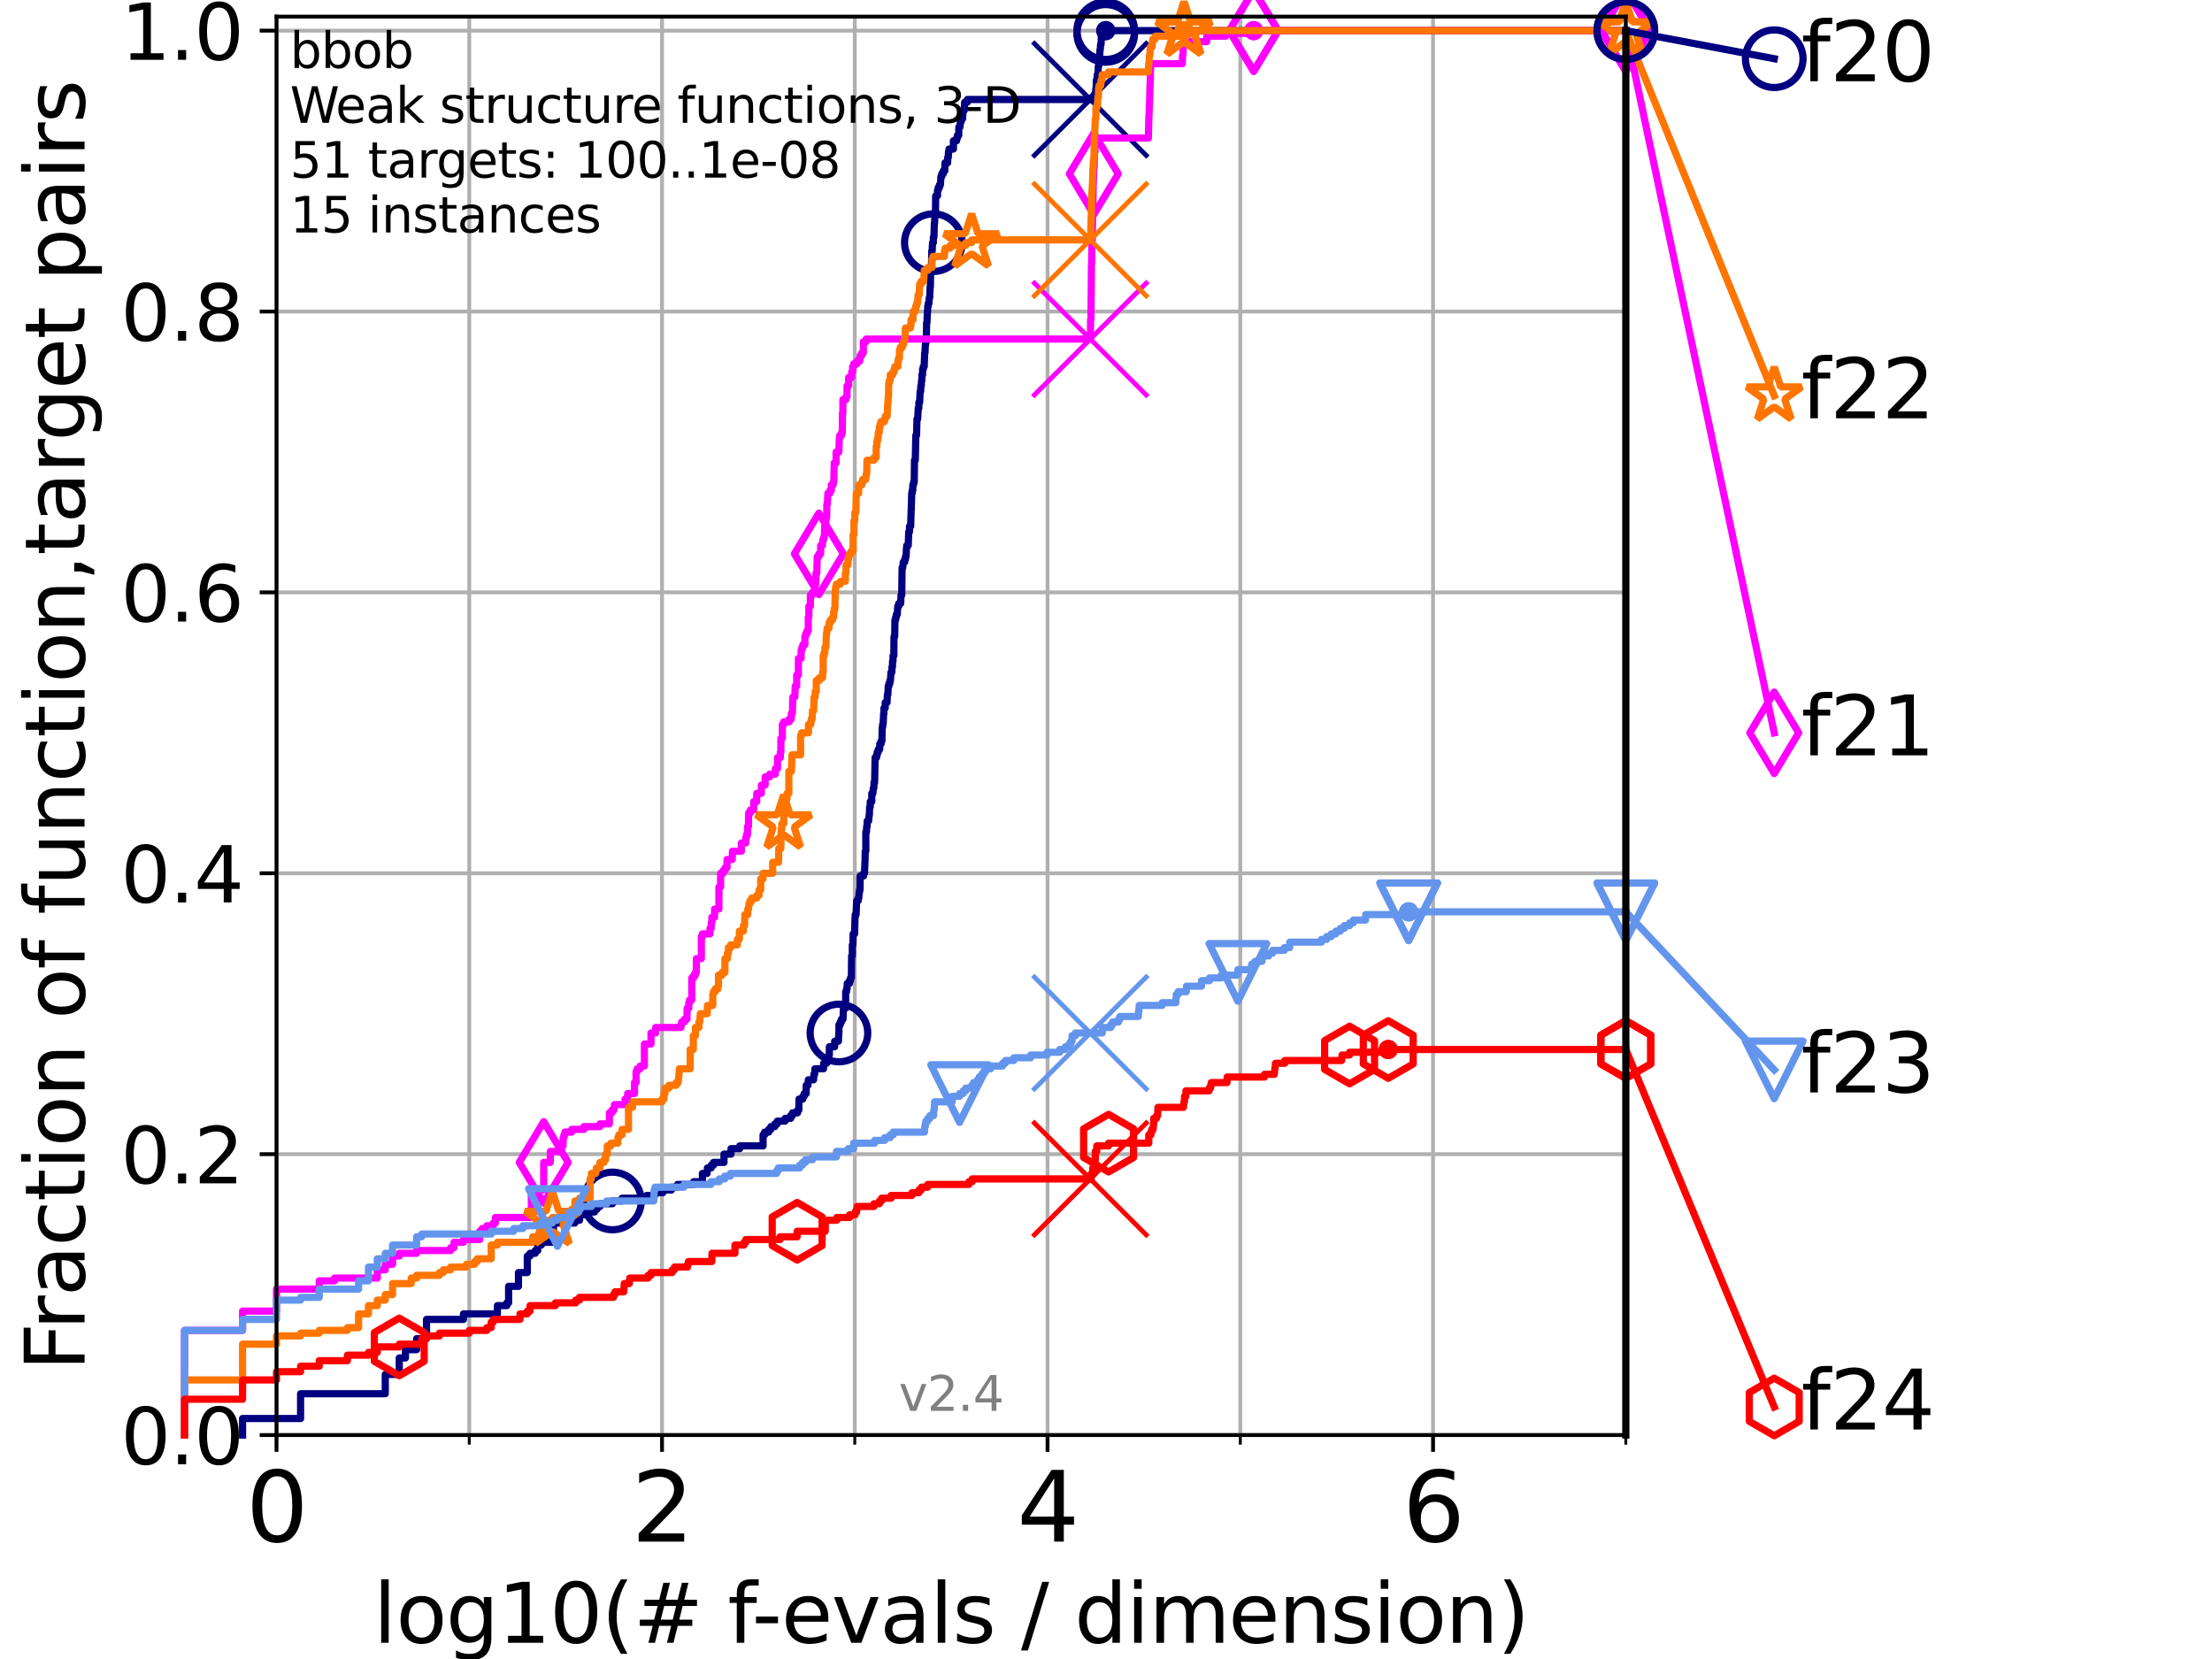 <?xml version="1.0" encoding="utf-8" standalone="no"?>
<!DOCTYPE svg PUBLIC "-//W3C//DTD SVG 1.1//EN"
  "http://www.w3.org/Graphics/SVG/1.1/DTD/svg11.dtd">
<svg height="345.6pt" version="1.1" viewBox="0 0 460.8 345.6" width="460.8pt" xmlns="http://www.w3.org/2000/svg" xmlns:xlink="http://www.w3.org/1999/xlink">
 <defs>
  <style type="text/css">*{stroke-linecap:butt;stroke-linejoin:round;}</style>
 </defs>
 <g id="figure_1">
  <g id="patch_1">
   <path d="M 0 345.6 
L 460.8 345.6 
L 460.8 0 
L 0 0 
z
" style="fill:#ffffff;"/>
  </g>
  <g id="axes_1">
   <g id="patch_2">
    <path d="M 57.6 298.944 
L 338.688 298.944 
L 338.688 3.456 
L 57.6 3.456 
z
" style="fill:#ffffff;"/>
   </g>
   <g id="matplotlib.axis_1">
    <g id="xtick_1">
     <g id="line2d_1">
      <path clip-path="url(#pc400c1c9f0)" d="M 57.6 298.944 
L 57.6 3.456 
" style="fill:none;stroke:#b0b0b0;stroke-linecap:square;stroke-width:0.8;"/>
     </g>
     <g id="line2d_2">
      <defs>
       <path d="M 0 0 
L 0 3.5 
" id="mddaa76ffe7" style="stroke:#000000;stroke-width:0.8;"/>
      </defs>
      <g>
       <use style="stroke:#000000;stroke-width:0.8;" x="57.6" xlink:href="#mddaa76ffe7" y="298.944"/>
      </g>
     </g>
     <g id="text_1">
      <!-- 0 -->
      <g transform="translate(51.237 321.141)scale(0.2 -0.2)">
       <defs>
        <path d="M 2034 4250 
Q 1547 4250 1301 3770 
Q 1056 3291 1056 2328 
Q 1056 1369 1301 889 
Q 1547 409 2034 409 
Q 2525 409 2770 889 
Q 3016 1369 3016 2328 
Q 3016 3291 2770 3770 
Q 2525 4250 2034 4250 
z
M 2034 4750 
Q 2819 4750 3233 4129 
Q 3647 3509 3647 2328 
Q 3647 1150 3233 529 
Q 2819 -91 2034 -91 
Q 1250 -91 836 529 
Q 422 1150 422 2328 
Q 422 3509 836 4129 
Q 1250 4750 2034 4750 
z
" id="DejaVuSans-30" transform="scale(0.016)"/>
       </defs>
       <use xlink:href="#DejaVuSans-30"/>
      </g>
     </g>
    </g>
    <g id="xtick_2">
     <g id="line2d_3">
      <path clip-path="url(#pc400c1c9f0)" d="M 137.911 298.944 
L 137.911 3.456 
" style="fill:none;stroke:#b0b0b0;stroke-linecap:square;stroke-width:0.8;"/>
     </g>
     <g id="line2d_4">
      <g>
       <use style="stroke:#000000;stroke-width:0.8;" x="137.911" xlink:href="#mddaa76ffe7" y="298.944"/>
      </g>
     </g>
     <g id="text_2">
      <!-- 2 -->
      <g transform="translate(131.548 321.141)scale(0.2 -0.2)">
       <defs>
        <path d="M 1228 531 
L 3431 531 
L 3431 0 
L 469 0 
L 469 531 
Q 828 903 1448 1529 
Q 2069 2156 2228 2338 
Q 2531 2678 2651 2914 
Q 2772 3150 2772 3378 
Q 2772 3750 2511 3984 
Q 2250 4219 1831 4219 
Q 1534 4219 1204 4116 
Q 875 4013 500 3803 
L 500 4441 
Q 881 4594 1212 4672 
Q 1544 4750 1819 4750 
Q 2544 4750 2975 4387 
Q 3406 4025 3406 3419 
Q 3406 3131 3298 2873 
Q 3191 2616 2906 2266 
Q 2828 2175 2409 1742 
Q 1991 1309 1228 531 
z
" id="DejaVuSans-32" transform="scale(0.016)"/>
       </defs>
       <use xlink:href="#DejaVuSans-32"/>
      </g>
     </g>
    </g>
    <g id="xtick_3">
     <g id="line2d_5">
      <path clip-path="url(#pc400c1c9f0)" d="M 218.222 298.944 
L 218.222 3.456 
" style="fill:none;stroke:#b0b0b0;stroke-linecap:square;stroke-width:0.8;"/>
     </g>
     <g id="line2d_6">
      <g>
       <use style="stroke:#000000;stroke-width:0.8;" x="218.222" xlink:href="#mddaa76ffe7" y="298.944"/>
      </g>
     </g>
     <g id="text_3">
      <!-- 4 -->
      <g transform="translate(211.859 321.141)scale(0.2 -0.2)">
       <defs>
        <path d="M 2419 4116 
L 825 1625 
L 2419 1625 
L 2419 4116 
z
M 2253 4666 
L 3047 4666 
L 3047 1625 
L 3713 1625 
L 3713 1100 
L 3047 1100 
L 3047 0 
L 2419 0 
L 2419 1100 
L 313 1100 
L 313 1709 
L 2253 4666 
z
" id="DejaVuSans-34" transform="scale(0.016)"/>
       </defs>
       <use xlink:href="#DejaVuSans-34"/>
      </g>
     </g>
    </g>
    <g id="xtick_4">
     <g id="line2d_7">
      <path clip-path="url(#pc400c1c9f0)" d="M 298.533 298.944 
L 298.533 3.456 
" style="fill:none;stroke:#b0b0b0;stroke-linecap:square;stroke-width:0.8;"/>
     </g>
     <g id="line2d_8">
      <g>
       <use style="stroke:#000000;stroke-width:0.8;" x="298.533" xlink:href="#mddaa76ffe7" y="298.944"/>
      </g>
     </g>
     <g id="text_4">
      <!-- 6 -->
      <g transform="translate(292.17 321.141)scale(0.2 -0.2)">
       <defs>
        <path d="M 2113 2584 
Q 1688 2584 1439 2293 
Q 1191 2003 1191 1497 
Q 1191 994 1439 701 
Q 1688 409 2113 409 
Q 2538 409 2786 701 
Q 3034 994 3034 1497 
Q 3034 2003 2786 2293 
Q 2538 2584 2113 2584 
z
M 3366 4563 
L 3366 3988 
Q 3128 4100 2886 4159 
Q 2644 4219 2406 4219 
Q 1781 4219 1451 3797 
Q 1122 3375 1075 2522 
Q 1259 2794 1537 2939 
Q 1816 3084 2150 3084 
Q 2853 3084 3261 2657 
Q 3669 2231 3669 1497 
Q 3669 778 3244 343 
Q 2819 -91 2113 -91 
Q 1303 -91 875 529 
Q 447 1150 447 2328 
Q 447 3434 972 4092 
Q 1497 4750 2381 4750 
Q 2619 4750 2861 4703 
Q 3103 4656 3366 4563 
z
" id="DejaVuSans-36" transform="scale(0.016)"/>
       </defs>
       <use xlink:href="#DejaVuSans-36"/>
      </g>
     </g>
    </g>
    <g id="xtick_5">
     <g id="line2d_9">
      <path clip-path="url(#pc400c1c9f0)" d="M 97.755 298.944 
L 97.755 3.456 
" style="fill:none;stroke:#b0b0b0;stroke-linecap:square;stroke-width:0.8;"/>
     </g>
     <g id="line2d_10">
      <defs>
       <path d="M 0 0 
L 0 2 
" id="mde3f302e2c" style="stroke:#000000;stroke-width:0.6;"/>
      </defs>
      <g>
       <use style="stroke:#000000;stroke-width:0.6;" x="97.755" xlink:href="#mde3f302e2c" y="298.944"/>
      </g>
     </g>
    </g>
    <g id="xtick_6">
     <g id="line2d_11">
      <path clip-path="url(#pc400c1c9f0)" d="M 178.066 298.944 
L 178.066 3.456 
" style="fill:none;stroke:#b0b0b0;stroke-linecap:square;stroke-width:0.8;"/>
     </g>
     <g id="line2d_12">
      <g>
       <use style="stroke:#000000;stroke-width:0.6;" x="178.066" xlink:href="#mde3f302e2c" y="298.944"/>
      </g>
     </g>
    </g>
    <g id="xtick_7">
     <g id="line2d_13">
      <path clip-path="url(#pc400c1c9f0)" d="M 258.377 298.944 
L 258.377 3.456 
" style="fill:none;stroke:#b0b0b0;stroke-linecap:square;stroke-width:0.8;"/>
     </g>
     <g id="line2d_14">
      <g>
       <use style="stroke:#000000;stroke-width:0.6;" x="258.377" xlink:href="#mde3f302e2c" y="298.944"/>
      </g>
     </g>
    </g>
    <g id="xtick_8">
     <g id="line2d_15">
      <path clip-path="url(#pc400c1c9f0)" d="M 338.688 298.944 
L 338.688 3.456 
" style="fill:none;stroke:#b0b0b0;stroke-linecap:square;stroke-width:0.8;"/>
     </g>
     <g id="line2d_16">
      <g>
       <use style="stroke:#000000;stroke-width:0.6;" x="338.688" xlink:href="#mde3f302e2c" y="298.944"/>
      </g>
     </g>
    </g>
    <g id="text_5">
     <!-- log10(# f-evals / dimension) -->
     <g transform="translate(77.764 342.218)scale(0.17 -0.17)">
      <defs>
       <path d="M 603 4863 
L 1178 4863 
L 1178 0 
L 603 0 
L 603 4863 
z
" id="DejaVuSans-6c" transform="scale(0.016)"/>
       <path d="M 1959 3097 
Q 1497 3097 1228 2736 
Q 959 2375 959 1747 
Q 959 1119 1226 758 
Q 1494 397 1959 397 
Q 2419 397 2687 759 
Q 2956 1122 2956 1747 
Q 2956 2369 2687 2733 
Q 2419 3097 1959 3097 
z
M 1959 3584 
Q 2709 3584 3137 3096 
Q 3566 2609 3566 1747 
Q 3566 888 3137 398 
Q 2709 -91 1959 -91 
Q 1206 -91 779 398 
Q 353 888 353 1747 
Q 353 2609 779 3096 
Q 1206 3584 1959 3584 
z
" id="DejaVuSans-6f" transform="scale(0.016)"/>
       <path d="M 2906 1791 
Q 2906 2416 2648 2759 
Q 2391 3103 1925 3103 
Q 1463 3103 1205 2759 
Q 947 2416 947 1791 
Q 947 1169 1205 825 
Q 1463 481 1925 481 
Q 2391 481 2648 825 
Q 2906 1169 2906 1791 
z
M 3481 434 
Q 3481 -459 3084 -895 
Q 2688 -1331 1869 -1331 
Q 1566 -1331 1297 -1286 
Q 1028 -1241 775 -1147 
L 775 -588 
Q 1028 -725 1275 -790 
Q 1522 -856 1778 -856 
Q 2344 -856 2625 -561 
Q 2906 -266 2906 331 
L 2906 616 
Q 2728 306 2450 153 
Q 2172 0 1784 0 
Q 1141 0 747 490 
Q 353 981 353 1791 
Q 353 2603 747 3093 
Q 1141 3584 1784 3584 
Q 2172 3584 2450 3431 
Q 2728 3278 2906 2969 
L 2906 3500 
L 3481 3500 
L 3481 434 
z
" id="DejaVuSans-67" transform="scale(0.016)"/>
       <path d="M 794 531 
L 1825 531 
L 1825 4091 
L 703 3866 
L 703 4441 
L 1819 4666 
L 2450 4666 
L 2450 531 
L 3481 531 
L 3481 0 
L 794 0 
L 794 531 
z
" id="DejaVuSans-31" transform="scale(0.016)"/>
       <path d="M 1984 4856 
Q 1566 4138 1362 3434 
Q 1159 2731 1159 2009 
Q 1159 1288 1364 580 
Q 1569 -128 1984 -844 
L 1484 -844 
Q 1016 -109 783 600 
Q 550 1309 550 2009 
Q 550 2706 781 3412 
Q 1013 4119 1484 4856 
L 1984 4856 
z
" id="DejaVuSans-28" transform="scale(0.016)"/>
       <path d="M 3272 2816 
L 2363 2816 
L 2100 1772 
L 3016 1772 
L 3272 2816 
z
M 2803 4594 
L 2478 3297 
L 3391 3297 
L 3719 4594 
L 4219 4594 
L 3897 3297 
L 4872 3297 
L 4872 2816 
L 3775 2816 
L 3519 1772 
L 4513 1772 
L 4513 1294 
L 3397 1294 
L 3072 0 
L 2572 0 
L 2894 1294 
L 1978 1294 
L 1656 0 
L 1153 0 
L 1478 1294 
L 494 1294 
L 494 1772 
L 1594 1772 
L 1856 2816 
L 850 2816 
L 850 3297 
L 1978 3297 
L 2297 4594 
L 2803 4594 
z
" id="DejaVuSans-23" transform="scale(0.016)"/>
       <path id="DejaVuSans-20" transform="scale(0.016)"/>
       <path d="M 2375 4863 
L 2375 4384 
L 1825 4384 
Q 1516 4384 1395 4259 
Q 1275 4134 1275 3809 
L 1275 3500 
L 2222 3500 
L 2222 3053 
L 1275 3053 
L 1275 0 
L 697 0 
L 697 3053 
L 147 3053 
L 147 3500 
L 697 3500 
L 697 3744 
Q 697 4328 969 4595 
Q 1241 4863 1831 4863 
L 2375 4863 
z
" id="DejaVuSans-66" transform="scale(0.016)"/>
       <path d="M 313 2009 
L 1997 2009 
L 1997 1497 
L 313 1497 
L 313 2009 
z
" id="DejaVuSans-2d" transform="scale(0.016)"/>
       <path d="M 3597 1894 
L 3597 1613 
L 953 1613 
Q 991 1019 1311 708 
Q 1631 397 2203 397 
Q 2534 397 2845 478 
Q 3156 559 3463 722 
L 3463 178 
Q 3153 47 2828 -22 
Q 2503 -91 2169 -91 
Q 1331 -91 842 396 
Q 353 884 353 1716 
Q 353 2575 817 3079 
Q 1281 3584 2069 3584 
Q 2775 3584 3186 3129 
Q 3597 2675 3597 1894 
z
M 3022 2063 
Q 3016 2534 2758 2815 
Q 2500 3097 2075 3097 
Q 1594 3097 1305 2825 
Q 1016 2553 972 2059 
L 3022 2063 
z
" id="DejaVuSans-65" transform="scale(0.016)"/>
       <path d="M 191 3500 
L 800 3500 
L 1894 563 
L 2988 3500 
L 3597 3500 
L 2284 0 
L 1503 0 
L 191 3500 
z
" id="DejaVuSans-76" transform="scale(0.016)"/>
       <path d="M 2194 1759 
Q 1497 1759 1228 1600 
Q 959 1441 959 1056 
Q 959 750 1161 570 
Q 1363 391 1709 391 
Q 2188 391 2477 730 
Q 2766 1069 2766 1631 
L 2766 1759 
L 2194 1759 
z
M 3341 1997 
L 3341 0 
L 2766 0 
L 2766 531 
Q 2569 213 2275 61 
Q 1981 -91 1556 -91 
Q 1019 -91 701 211 
Q 384 513 384 1019 
Q 384 1609 779 1909 
Q 1175 2209 1959 2209 
L 2766 2209 
L 2766 2266 
Q 2766 2663 2505 2880 
Q 2244 3097 1772 3097 
Q 1472 3097 1187 3025 
Q 903 2953 641 2809 
L 641 3341 
Q 956 3463 1253 3523 
Q 1550 3584 1831 3584 
Q 2591 3584 2966 3190 
Q 3341 2797 3341 1997 
z
" id="DejaVuSans-61" transform="scale(0.016)"/>
       <path d="M 2834 3397 
L 2834 2853 
Q 2591 2978 2328 3040 
Q 2066 3103 1784 3103 
Q 1356 3103 1142 2972 
Q 928 2841 928 2578 
Q 928 2378 1081 2264 
Q 1234 2150 1697 2047 
L 1894 2003 
Q 2506 1872 2764 1633 
Q 3022 1394 3022 966 
Q 3022 478 2636 193 
Q 2250 -91 1575 -91 
Q 1294 -91 989 -36 
Q 684 19 347 128 
L 347 722 
Q 666 556 975 473 
Q 1284 391 1588 391 
Q 1994 391 2212 530 
Q 2431 669 2431 922 
Q 2431 1156 2273 1281 
Q 2116 1406 1581 1522 
L 1381 1569 
Q 847 1681 609 1914 
Q 372 2147 372 2553 
Q 372 3047 722 3315 
Q 1072 3584 1716 3584 
Q 2034 3584 2315 3537 
Q 2597 3491 2834 3397 
z
" id="DejaVuSans-73" transform="scale(0.016)"/>
       <path d="M 1625 4666 
L 2156 4666 
L 531 -594 
L 0 -594 
L 1625 4666 
z
" id="DejaVuSans-2f" transform="scale(0.016)"/>
       <path d="M 2906 2969 
L 2906 4863 
L 3481 4863 
L 3481 0 
L 2906 0 
L 2906 525 
Q 2725 213 2448 61 
Q 2172 -91 1784 -91 
Q 1150 -91 751 415 
Q 353 922 353 1747 
Q 353 2572 751 3078 
Q 1150 3584 1784 3584 
Q 2172 3584 2448 3432 
Q 2725 3281 2906 2969 
z
M 947 1747 
Q 947 1113 1208 752 
Q 1469 391 1925 391 
Q 2381 391 2643 752 
Q 2906 1113 2906 1747 
Q 2906 2381 2643 2742 
Q 2381 3103 1925 3103 
Q 1469 3103 1208 2742 
Q 947 2381 947 1747 
z
" id="DejaVuSans-64" transform="scale(0.016)"/>
       <path d="M 603 3500 
L 1178 3500 
L 1178 0 
L 603 0 
L 603 3500 
z
M 603 4863 
L 1178 4863 
L 1178 4134 
L 603 4134 
L 603 4863 
z
" id="DejaVuSans-69" transform="scale(0.016)"/>
       <path d="M 3328 2828 
Q 3544 3216 3844 3400 
Q 4144 3584 4550 3584 
Q 5097 3584 5394 3201 
Q 5691 2819 5691 2113 
L 5691 0 
L 5113 0 
L 5113 2094 
Q 5113 2597 4934 2840 
Q 4756 3084 4391 3084 
Q 3944 3084 3684 2787 
Q 3425 2491 3425 1978 
L 3425 0 
L 2847 0 
L 2847 2094 
Q 2847 2600 2669 2842 
Q 2491 3084 2119 3084 
Q 1678 3084 1418 2786 
Q 1159 2488 1159 1978 
L 1159 0 
L 581 0 
L 581 3500 
L 1159 3500 
L 1159 2956 
Q 1356 3278 1631 3431 
Q 1906 3584 2284 3584 
Q 2666 3584 2933 3390 
Q 3200 3197 3328 2828 
z
" id="DejaVuSans-6d" transform="scale(0.016)"/>
       <path d="M 3513 2113 
L 3513 0 
L 2938 0 
L 2938 2094 
Q 2938 2591 2744 2837 
Q 2550 3084 2163 3084 
Q 1697 3084 1428 2787 
Q 1159 2491 1159 1978 
L 1159 0 
L 581 0 
L 581 3500 
L 1159 3500 
L 1159 2956 
Q 1366 3272 1645 3428 
Q 1925 3584 2291 3584 
Q 2894 3584 3203 3211 
Q 3513 2838 3513 2113 
z
" id="DejaVuSans-6e" transform="scale(0.016)"/>
       <path d="M 513 4856 
L 1013 4856 
Q 1481 4119 1714 3412 
Q 1947 2706 1947 2009 
Q 1947 1309 1714 600 
Q 1481 -109 1013 -844 
L 513 -844 
Q 928 -128 1133 580 
Q 1338 1288 1338 2009 
Q 1338 2731 1133 3434 
Q 928 4138 513 4856 
z
" id="DejaVuSans-29" transform="scale(0.016)"/>
      </defs>
      <use xlink:href="#DejaVuSans-6c"/>
      <use x="27.783" xlink:href="#DejaVuSans-6f"/>
      <use x="88.965" xlink:href="#DejaVuSans-67"/>
      <use x="152.441" xlink:href="#DejaVuSans-31"/>
      <use x="216.064" xlink:href="#DejaVuSans-30"/>
      <use x="279.688" xlink:href="#DejaVuSans-28"/>
      <use x="318.701" xlink:href="#DejaVuSans-23"/>
      <use x="402.49" xlink:href="#DejaVuSans-20"/>
      <use x="434.277" xlink:href="#DejaVuSans-66"/>
      <use x="463.982" xlink:href="#DejaVuSans-2d"/>
      <use x="500.066" xlink:href="#DejaVuSans-65"/>
      <use x="561.59" xlink:href="#DejaVuSans-76"/>
      <use x="620.77" xlink:href="#DejaVuSans-61"/>
      <use x="682.049" xlink:href="#DejaVuSans-6c"/>
      <use x="709.832" xlink:href="#DejaVuSans-73"/>
      <use x="761.932" xlink:href="#DejaVuSans-20"/>
      <use x="793.719" xlink:href="#DejaVuSans-2f"/>
      <use x="827.41" xlink:href="#DejaVuSans-20"/>
      <use x="859.197" xlink:href="#DejaVuSans-64"/>
      <use x="922.674" xlink:href="#DejaVuSans-69"/>
      <use x="950.457" xlink:href="#DejaVuSans-6d"/>
      <use x="1047.869" xlink:href="#DejaVuSans-65"/>
      <use x="1109.393" xlink:href="#DejaVuSans-6e"/>
      <use x="1172.771" xlink:href="#DejaVuSans-73"/>
      <use x="1224.871" xlink:href="#DejaVuSans-69"/>
      <use x="1252.654" xlink:href="#DejaVuSans-6f"/>
      <use x="1313.836" xlink:href="#DejaVuSans-6e"/>
      <use x="1377.215" xlink:href="#DejaVuSans-29"/>
     </g>
    </g>
   </g>
   <g id="matplotlib.axis_2">
    <g id="ytick_1">
     <g id="line2d_17">
      <path clip-path="url(#pc400c1c9f0)" d="M 57.6 298.944 
L 338.688 298.944 
" style="fill:none;stroke:#b0b0b0;stroke-linecap:square;stroke-width:0.8;"/>
     </g>
     <g id="line2d_18">
      <defs>
       <path d="M 0 0 
L -3.5 0 
" id="m28ca35c633" style="stroke:#000000;stroke-width:0.8;"/>
      </defs>
      <g>
       <use style="stroke:#000000;stroke-width:0.8;" x="57.6" xlink:href="#m28ca35c633" y="298.944"/>
      </g>
     </g>
     <g id="text_6">
      <!-- 0.0 -->
      <g transform="translate(25.155 305.023)scale(0.16 -0.16)">
       <defs>
        <path d="M 684 794 
L 1344 794 
L 1344 0 
L 684 0 
L 684 794 
z
" id="DejaVuSans-2e" transform="scale(0.016)"/>
       </defs>
       <use xlink:href="#DejaVuSans-30"/>
       <use x="63.623" xlink:href="#DejaVuSans-2e"/>
       <use x="95.41" xlink:href="#DejaVuSans-30"/>
      </g>
     </g>
    </g>
    <g id="ytick_2">
     <g id="line2d_19">
      <path clip-path="url(#pc400c1c9f0)" d="M 57.6 240.432 
L 338.688 240.432 
" style="fill:none;stroke:#b0b0b0;stroke-linecap:square;stroke-width:0.8;"/>
     </g>
     <g id="line2d_20">
      <g>
       <use style="stroke:#000000;stroke-width:0.8;" x="57.6" xlink:href="#m28ca35c633" y="240.432"/>
      </g>
     </g>
     <g id="text_7">
      <!-- 0.2 -->
      <g transform="translate(25.155 246.51)scale(0.16 -0.16)">
       <use xlink:href="#DejaVuSans-30"/>
       <use x="63.623" xlink:href="#DejaVuSans-2e"/>
       <use x="95.41" xlink:href="#DejaVuSans-32"/>
      </g>
     </g>
    </g>
    <g id="ytick_3">
     <g id="line2d_21">
      <path clip-path="url(#pc400c1c9f0)" d="M 57.6 181.919 
L 338.688 181.919 
" style="fill:none;stroke:#b0b0b0;stroke-linecap:square;stroke-width:0.8;"/>
     </g>
     <g id="line2d_22">
      <g>
       <use style="stroke:#000000;stroke-width:0.8;" x="57.6" xlink:href="#m28ca35c633" y="181.919"/>
      </g>
     </g>
     <g id="text_8">
      <!-- 0.4 -->
      <g transform="translate(25.155 187.998)scale(0.16 -0.16)">
       <use xlink:href="#DejaVuSans-30"/>
       <use x="63.623" xlink:href="#DejaVuSans-2e"/>
       <use x="95.41" xlink:href="#DejaVuSans-34"/>
      </g>
     </g>
    </g>
    <g id="ytick_4">
     <g id="line2d_23">
      <path clip-path="url(#pc400c1c9f0)" d="M 57.6 123.407 
L 338.688 123.407 
" style="fill:none;stroke:#b0b0b0;stroke-linecap:square;stroke-width:0.8;"/>
     </g>
     <g id="line2d_24">
      <g>
       <use style="stroke:#000000;stroke-width:0.8;" x="57.6" xlink:href="#m28ca35c633" y="123.407"/>
      </g>
     </g>
     <g id="text_9">
      <!-- 0.6 -->
      <g transform="translate(25.155 129.485)scale(0.16 -0.16)">
       <use xlink:href="#DejaVuSans-30"/>
       <use x="63.623" xlink:href="#DejaVuSans-2e"/>
       <use x="95.41" xlink:href="#DejaVuSans-36"/>
      </g>
     </g>
    </g>
    <g id="ytick_5">
     <g id="line2d_25">
      <path clip-path="url(#pc400c1c9f0)" d="M 57.6 64.894 
L 338.688 64.894 
" style="fill:none;stroke:#b0b0b0;stroke-linecap:square;stroke-width:0.8;"/>
     </g>
     <g id="line2d_26">
      <g>
       <use style="stroke:#000000;stroke-width:0.8;" x="57.6" xlink:href="#m28ca35c633" y="64.894"/>
      </g>
     </g>
     <g id="text_10">
      <!-- 0.8 -->
      <g transform="translate(25.155 70.973)scale(0.16 -0.16)">
       <defs>
        <path d="M 2034 2216 
Q 1584 2216 1326 1975 
Q 1069 1734 1069 1313 
Q 1069 891 1326 650 
Q 1584 409 2034 409 
Q 2484 409 2743 651 
Q 3003 894 3003 1313 
Q 3003 1734 2745 1975 
Q 2488 2216 2034 2216 
z
M 1403 2484 
Q 997 2584 770 2862 
Q 544 3141 544 3541 
Q 544 4100 942 4425 
Q 1341 4750 2034 4750 
Q 2731 4750 3128 4425 
Q 3525 4100 3525 3541 
Q 3525 3141 3298 2862 
Q 3072 2584 2669 2484 
Q 3125 2378 3379 2068 
Q 3634 1759 3634 1313 
Q 3634 634 3220 271 
Q 2806 -91 2034 -91 
Q 1263 -91 848 271 
Q 434 634 434 1313 
Q 434 1759 690 2068 
Q 947 2378 1403 2484 
z
M 1172 3481 
Q 1172 3119 1398 2916 
Q 1625 2713 2034 2713 
Q 2441 2713 2670 2916 
Q 2900 3119 2900 3481 
Q 2900 3844 2670 4047 
Q 2441 4250 2034 4250 
Q 1625 4250 1398 4047 
Q 1172 3844 1172 3481 
z
" id="DejaVuSans-38" transform="scale(0.016)"/>
       </defs>
       <use xlink:href="#DejaVuSans-30"/>
       <use x="63.623" xlink:href="#DejaVuSans-2e"/>
       <use x="95.41" xlink:href="#DejaVuSans-38"/>
      </g>
     </g>
    </g>
    <g id="ytick_6">
     <g id="line2d_27">
      <path clip-path="url(#pc400c1c9f0)" d="M 57.6 6.382 
L 338.688 6.382 
" style="fill:none;stroke:#b0b0b0;stroke-linecap:square;stroke-width:0.8;"/>
     </g>
     <g id="line2d_28">
      <g>
       <use style="stroke:#000000;stroke-width:0.8;" x="57.6" xlink:href="#m28ca35c633" y="6.382"/>
      </g>
     </g>
     <g id="text_11">
      <!-- 1.0 -->
      <g transform="translate(25.155 12.46)scale(0.16 -0.16)">
       <use xlink:href="#DejaVuSans-31"/>
       <use x="63.623" xlink:href="#DejaVuSans-2e"/>
       <use x="95.41" xlink:href="#DejaVuSans-30"/>
      </g>
     </g>
    </g>
    <g id="text_12">
     <!-- Fraction of function,target pairs -->
     <g transform="translate(17.62 285.585)rotate(-90)scale(0.17 -0.17)">
      <defs>
       <path d="M 628 4666 
L 3309 4666 
L 3309 4134 
L 1259 4134 
L 1259 2759 
L 3109 2759 
L 3109 2228 
L 1259 2228 
L 1259 0 
L 628 0 
L 628 4666 
z
" id="DejaVuSans-46" transform="scale(0.016)"/>
       <path d="M 2631 2963 
Q 2534 3019 2420 3045 
Q 2306 3072 2169 3072 
Q 1681 3072 1420 2755 
Q 1159 2438 1159 1844 
L 1159 0 
L 581 0 
L 581 3500 
L 1159 3500 
L 1159 2956 
Q 1341 3275 1631 3429 
Q 1922 3584 2338 3584 
Q 2397 3584 2469 3576 
Q 2541 3569 2628 3553 
L 2631 2963 
z
" id="DejaVuSans-72" transform="scale(0.016)"/>
       <path d="M 3122 3366 
L 3122 2828 
Q 2878 2963 2633 3030 
Q 2388 3097 2138 3097 
Q 1578 3097 1268 2742 
Q 959 2388 959 1747 
Q 959 1106 1268 751 
Q 1578 397 2138 397 
Q 2388 397 2633 464 
Q 2878 531 3122 666 
L 3122 134 
Q 2881 22 2623 -34 
Q 2366 -91 2075 -91 
Q 1284 -91 818 406 
Q 353 903 353 1747 
Q 353 2603 823 3093 
Q 1294 3584 2113 3584 
Q 2378 3584 2631 3529 
Q 2884 3475 3122 3366 
z
" id="DejaVuSans-63" transform="scale(0.016)"/>
       <path d="M 1172 4494 
L 1172 3500 
L 2356 3500 
L 2356 3053 
L 1172 3053 
L 1172 1153 
Q 1172 725 1289 603 
Q 1406 481 1766 481 
L 2356 481 
L 2356 0 
L 1766 0 
Q 1100 0 847 248 
Q 594 497 594 1153 
L 594 3053 
L 172 3053 
L 172 3500 
L 594 3500 
L 594 4494 
L 1172 4494 
z
" id="DejaVuSans-74" transform="scale(0.016)"/>
       <path d="M 544 1381 
L 544 3500 
L 1119 3500 
L 1119 1403 
Q 1119 906 1312 657 
Q 1506 409 1894 409 
Q 2359 409 2629 706 
Q 2900 1003 2900 1516 
L 2900 3500 
L 3475 3500 
L 3475 0 
L 2900 0 
L 2900 538 
Q 2691 219 2414 64 
Q 2138 -91 1772 -91 
Q 1169 -91 856 284 
Q 544 659 544 1381 
z
M 1991 3584 
L 1991 3584 
z
" id="DejaVuSans-75" transform="scale(0.016)"/>
       <path d="M 750 794 
L 1409 794 
L 1409 256 
L 897 -744 
L 494 -744 
L 750 256 
L 750 794 
z
" id="DejaVuSans-2c" transform="scale(0.016)"/>
       <path d="M 1159 525 
L 1159 -1331 
L 581 -1331 
L 581 3500 
L 1159 3500 
L 1159 2969 
Q 1341 3281 1617 3432 
Q 1894 3584 2278 3584 
Q 2916 3584 3314 3078 
Q 3713 2572 3713 1747 
Q 3713 922 3314 415 
Q 2916 -91 2278 -91 
Q 1894 -91 1617 61 
Q 1341 213 1159 525 
z
M 3116 1747 
Q 3116 2381 2855 2742 
Q 2594 3103 2138 3103 
Q 1681 3103 1420 2742 
Q 1159 2381 1159 1747 
Q 1159 1113 1420 752 
Q 1681 391 2138 391 
Q 2594 391 2855 752 
Q 3116 1113 3116 1747 
z
" id="DejaVuSans-70" transform="scale(0.016)"/>
      </defs>
      <use xlink:href="#DejaVuSans-46"/>
      <use x="50.27" xlink:href="#DejaVuSans-72"/>
      <use x="91.383" xlink:href="#DejaVuSans-61"/>
      <use x="152.662" xlink:href="#DejaVuSans-63"/>
      <use x="207.643" xlink:href="#DejaVuSans-74"/>
      <use x="246.852" xlink:href="#DejaVuSans-69"/>
      <use x="274.635" xlink:href="#DejaVuSans-6f"/>
      <use x="335.816" xlink:href="#DejaVuSans-6e"/>
      <use x="399.195" xlink:href="#DejaVuSans-20"/>
      <use x="430.982" xlink:href="#DejaVuSans-6f"/>
      <use x="492.164" xlink:href="#DejaVuSans-66"/>
      <use x="527.369" xlink:href="#DejaVuSans-20"/>
      <use x="559.156" xlink:href="#DejaVuSans-66"/>
      <use x="594.361" xlink:href="#DejaVuSans-75"/>
      <use x="657.74" xlink:href="#DejaVuSans-6e"/>
      <use x="721.119" xlink:href="#DejaVuSans-63"/>
      <use x="776.1" xlink:href="#DejaVuSans-74"/>
      <use x="815.309" xlink:href="#DejaVuSans-69"/>
      <use x="843.092" xlink:href="#DejaVuSans-6f"/>
      <use x="904.273" xlink:href="#DejaVuSans-6e"/>
      <use x="967.652" xlink:href="#DejaVuSans-2c"/>
      <use x="999.439" xlink:href="#DejaVuSans-74"/>
      <use x="1038.648" xlink:href="#DejaVuSans-61"/>
      <use x="1099.928" xlink:href="#DejaVuSans-72"/>
      <use x="1139.291" xlink:href="#DejaVuSans-67"/>
      <use x="1202.768" xlink:href="#DejaVuSans-65"/>
      <use x="1264.291" xlink:href="#DejaVuSans-74"/>
      <use x="1303.5" xlink:href="#DejaVuSans-20"/>
      <use x="1335.287" xlink:href="#DejaVuSans-70"/>
      <use x="1398.764" xlink:href="#DejaVuSans-61"/>
      <use x="1460.043" xlink:href="#DejaVuSans-69"/>
      <use x="1487.826" xlink:href="#DejaVuSans-72"/>
      <use x="1528.939" xlink:href="#DejaVuSans-73"/>
     </g>
    </g>
   </g>
   <g id="line2d_29">
    <defs>
     <path d="M 0 1.5 
C 0.398 1.5 0.779 1.342 1.061 1.061 
C 1.342 0.779 1.5 0.398 1.5 0 
C 1.5 -0.398 1.342 -0.779 1.061 -1.061 
C 0.779 -1.342 0.398 -1.5 0 -1.5 
C -0.398 -1.5 -0.779 -1.342 -1.061 -1.061 
C -1.342 -0.779 -1.5 -0.398 -1.5 0 
C -1.5 0.398 -1.342 0.779 -1.061 1.061 
C -0.779 1.342 -0.398 1.5 0 1.5 
z
" id="mc60ce24ab2" style="stroke:#000080;"/>
    </defs>
    <g>
     <use style="fill:#000080;stroke:#000080;" x="230.347" xlink:href="#mc60ce24ab2" y="6.382"/>
     <use style="fill:#000080;stroke:#000080;" x="230.347" xlink:href="#mc60ce24ab2" y="6.382"/>
    </g>
   </g>
   <g id="line2d_30">
    <path d="M 50.529 298.944 
L 50.529 295.502 
L 62.617 295.502 
L 62.617 290.339 
L 80.259 290.339 
L 80.259 286.324 
L 83.172 286.324 
L 83.172 282.882 
L 84.464 282.882 
L 84.464 281.161 
L 86.793 281.161 
L 86.793 278.866 
L 88.847 278.866 
L 88.847 274.851 
L 96.552 274.851 
L 96.552 273.703 
L 103.623 273.703 
L 103.623 271.982 
L 105.585 271.982 
L 105.585 271.409 
L 105.952 271.409 
L 105.952 267.967 
L 108.006 267.967 
L 108.006 265.099 
L 109.843 265.099 
L 109.843 261.657 
L 110.415 261.657 
L 110.415 261.083 
L 111.506 261.083 
L 111.506 260.509 
L 112.026 260.509 
L 112.026 259.362 
L 112.779 259.362 
L 112.779 258.788 
L 115.077 258.788 
L 115.077 257.641 
L 115.291 257.641 
L 115.291 254.773 
L 119.768 254.773 
L 119.768 254.199 
L 120.728 254.199 
L 120.728 253.052 
L 122.076 253.052 
L 122.076 252.478 
L 123.856 252.478 
L 123.856 251.905 
L 124.369 251.905 
L 124.369 251.331 
L 124.989 251.331 
L 124.989 250.757 
L 127.59 250.757 
L 127.59 250.184 
L 129.574 250.184 
L 129.574 249.61 
L 134.731 249.61 
L 134.731 249.036 
L 136.393 249.036 
L 136.393 248.463 
L 138.084 248.463 
L 138.084 247.889 
L 139.887 247.889 
L 139.887 247.315 
L 141.139 247.315 
L 141.139 246.742 
L 144.511 246.742 
L 144.511 246.168 
L 146.324 246.168 
L 146.324 244.447 
L 147.301 244.447 
L 147.369 243.3 
L 148.161 243.3 
L 148.161 242.726 
L 148.639 242.726 
L 148.639 242.152 
L 150.822 242.152 
L 150.822 240.432 
L 152.284 240.432 
L 152.284 239.284 
L 154.098 239.284 
L 154.098 238.711 
L 158.96 238.711 
L 158.96 236.416 
L 159.287 236.416 
L 159.287 235.842 
L 160.136 235.842 
L 160.136 235.269 
L 160.585 235.269 
L 160.585 234.695 
L 161.42 234.695 
L 161.42 234.121 
L 161.926 234.121 
L 161.926 233.548 
L 163.55 233.548 
L 163.55 232.974 
L 164.713 232.974 
L 164.713 232.4 
L 165.084 232.4 
L 165.084 231.827 
L 166.14 231.827 
L 166.14 231.253 
L 166.415 231.253 
L 166.449 228.958 
L 167.245 228.958 
L 167.245 228.385 
L 167.524 228.385 
L 167.524 227.811 
L 167.944 227.811 
L 167.944 226.09 
L 168.304 226.09 
L 168.395 224.943 
L 169.484 224.943 
L 169.551 223.796 
L 169.702 223.796 
L 169.758 222.648 
L 171.553 222.648 
L 171.578 221.501 
L 172.208 221.501 
L 172.208 220.927 
L 172.434 220.927 
L 172.434 220.354 
L 172.649 220.354 
L 172.649 219.78 
L 172.768 219.78 
L 172.768 218.059 
L 173.874 218.059 
L 173.874 216.912 
L 174.655 216.912 
L 174.74 215.191 
L 174.768 215.191 
L 174.768 213.47 
L 175.04 213.47 
L 175.04 212.896 
L 175.294 212.896 
L 175.294 212.323 
L 175.611 212.323 
L 175.704 210.028 
L 176.171 210.028 
L 176.171 206.586 
L 176.345 206.586 
L 176.345 206.012 
L 176.46 206.012 
L 176.504 204.865 
L 176.962 204.865 
L 176.962 204.291 
L 177.178 204.291 
L 177.178 203.718 
L 177.354 203.718 
L 177.409 199.129 
L 177.553 199.129 
L 177.553 196.834 
L 177.678 196.834 
L 177.726 194.539 
L 178.026 194.539 
L 178.119 191.097 
L 178.159 191.097 
L 178.159 190.524 
L 178.343 190.524 
L 178.451 187.656 
L 178.767 187.656 
L 178.767 187.082 
L 178.906 187.082 
L 178.967 185.935 
L 179.05 185.935 
L 179.05 185.361 
L 179.165 185.361 
L 179.186 182.493 
L 179.897 182.493 
L 179.897 181.919 
L 180.084 181.919 
L 180.182 179.624 
L 180.198 179.624 
L 180.244 177.33 
L 180.367 177.33 
L 180.367 173.314 
L 180.499 173.314 
L 180.539 172.167 
L 180.65 172.167 
L 180.65 171.02 
L 180.938 171.02 
L 181.046 169.872 
L 181.095 169.872 
L 181.158 168.151 
L 181.285 168.151 
L 181.285 167.004 
L 181.605 167.004 
L 181.605 165.283 
L 181.841 165.283 
L 181.93 164.136 
L 182.041 164.136 
L 182.074 162.989 
L 182.202 162.989 
L 182.299 157.826 
L 182.601 157.826 
L 182.601 157.252 
L 182.744 157.252 
L 182.744 156.678 
L 182.956 156.678 
L 182.956 156.105 
L 183.252 156.105 
L 183.274 154.957 
L 183.544 154.957 
L 183.544 154.384 
L 183.717 154.384 
L 183.784 151.516 
L 183.859 151.516 
L 183.859 150.942 
L 183.971 150.942 
L 184.079 148.647 
L 184.141 148.647 
L 184.141 147.5 
L 184.401 147.5 
L 184.405 146.353 
L 184.785 146.353 
L 184.864 144.632 
L 184.97 144.632 
L 185.036 142.911 
L 185.191 142.911 
L 185.191 142.337 
L 185.38 142.337 
L 185.38 141.763 
L 185.494 141.763 
L 185.604 140.042 
L 185.799 140.042 
L 185.821 138.895 
L 185.918 138.895 
L 185.933 137.748 
L 186.032 137.748 
L 186.032 136.601 
L 186.208 136.601 
L 186.237 132.585 
L 186.386 132.585 
L 186.429 129.143 
L 186.587 129.143 
L 186.587 128.569 
L 186.722 128.569 
L 186.722 127.996 
L 186.919 127.996 
L 187.02 126.275 
L 187.231 126.275 
L 187.231 125.701 
L 187.632 125.701 
L 187.692 123.98 
L 187.849 123.98 
L 187.925 118.244 
L 188.057 118.244 
L 188.168 117.096 
L 188.458 117.096 
L 188.458 116.523 
L 188.624 116.523 
L 188.624 115.949 
L 188.751 115.949 
L 188.829 114.228 
L 188.876 114.228 
L 188.876 113.654 
L 189.198 113.654 
L 189.306 110.786 
L 189.464 110.786 
L 189.464 109.639 
L 189.713 109.639 
L 189.805 106.197 
L 189.832 106.197 
L 189.923 102.755 
L 190.017 102.755 
L 190.017 102.181 
L 190.154 102.181 
L 190.154 101.034 
L 190.305 101.034 
L 190.305 100.461 
L 190.451 100.461 
L 190.502 95.871 
L 190.673 95.871 
L 190.779 90.708 
L 190.933 90.708 
L 191.025 87.267 
L 191.168 87.267 
L 191.263 85.546 
L 191.285 85.546 
L 191.285 84.972 
L 191.415 84.972 
L 191.415 83.825 
L 191.577 83.825 
L 191.681 81.53 
L 191.79 81.53 
L 191.827 80.383 
L 191.914 80.383 
L 191.982 79.235 
L 192.04 79.235 
L 192.04 78.088 
L 192.19 78.088 
L 192.19 76.941 
L 192.324 76.941 
L 192.324 76.367 
L 192.528 76.367 
L 192.627 73.499 
L 192.697 73.499 
L 192.768 71.778 
L 192.825 71.778 
L 192.825 71.204 
L 192.952 71.204 
L 193.033 67.189 
L 193.105 67.189 
L 193.203 64.894 
L 193.239 64.894 
L 193.261 63.747 
L 193.375 63.747 
L 193.375 63.173 
L 193.519 63.173 
L 193.567 62.026 
L 193.667 62.026 
L 193.769 59.731 
L 193.814 59.731 
L 193.873 56.289 
L 194.039 56.289 
L 194.108 52.274 
L 194.187 52.274 
L 194.263 50.553 
L 194.434 50.553 
L 194.434 49.406 
L 194.561 49.406 
L 194.633 46.537 
L 194.692 46.537 
L 194.752 44.816 
L 194.87 44.816 
L 194.917 40.801 
L 195.299 40.801 
L 195.299 39.653 
L 195.446 39.653 
L 195.446 39.08 
L 195.71 39.08 
L 195.71 38.506 
L 195.903 38.506 
L 196.008 36.785 
L 196.181 36.785 
L 196.181 36.212 
L 196.479 36.212 
L 196.479 35.638 
L 196.806 35.638 
L 196.865 33.917 
L 197.416 33.917 
L 197.429 32.77 
L 197.555 32.77 
L 197.582 31.622 
L 197.697 31.622 
L 197.697 31.049 
L 198.614 31.049 
L 198.614 29.328 
L 199.283 29.328 
L 199.283 28.754 
L 199.452 28.754 
L 199.452 28.18 
L 199.723 28.18 
L 199.742 26.459 
L 199.99 26.459 
L 200.056 25.312 
L 200.248 25.312 
L 200.248 24.738 
L 200.524 24.738 
L 200.617 23.018 
L 200.862 23.018 
L 200.955 21.297 
L 201.521 21.297 
L 201.521 20.723 
L 227.591 20.723 
L 227.591 20.149 
L 228.021 20.149 
L 228.021 19.576 
L 228.195 19.576 
L 228.293 18.428 
L 228.345 18.428 
L 228.389 16.707 
L 228.525 16.707 
L 228.573 15.56 
L 228.727 15.56 
L 228.792 13.839 
L 228.859 13.839 
L 228.874 12.692 
L 229.034 12.692 
L 229.144 10.397 
L 229.195 10.397 
L 229.277 9.25 
L 229.371 9.25 
L 229.455 6.955 
L 230.347 6.955 
L 230.347 6.382 
L 338.688 6.382 
L 338.688 6.382 
" style="fill:none;stroke:#000080;stroke-linecap:square;stroke-width:1.5;"/>
   </g>
   <g id="line2d_31">
    <defs>
     <path d="M 0 6 
C 1.591 6 3.117 5.368 4.243 4.243 
C 5.368 3.117 6 1.591 6 0 
C 6 -1.591 5.368 -3.117 4.243 -4.243 
C 3.117 -5.368 1.591 -6 0 -6 
C -1.591 -6 -3.117 -5.368 -4.243 -4.243 
C -5.368 -3.117 -6 -1.591 -6 0 
C -6 1.591 -5.368 3.117 -4.243 4.243 
C -3.117 5.368 -1.591 6 0 6 
z
" id="m5dadf1f35d" style="stroke:#000080;stroke-width:1.5;"/>
    </defs>
    <g>
     <use style="fill-opacity:0;stroke:#000080;stroke-width:1.5;" x="127.59" xlink:href="#m5dadf1f35d" y="250.184"/>
     <use style="fill-opacity:0;stroke:#000080;stroke-width:1.5;" x="174.768" xlink:href="#m5dadf1f35d" y="215.191"/>
     <use style="fill-opacity:0;stroke:#000080;stroke-width:1.5;" x="194.434" xlink:href="#m5dadf1f35d" y="50.553"/>
     <use style="fill-opacity:0;stroke:#000080;stroke-width:1.5;" x="230.347" xlink:href="#m5dadf1f35d" y="6.955"/>
     <use style="fill-opacity:0;stroke:#000080;stroke-width:1.5;" x="230.347" xlink:href="#m5dadf1f35d" y="6.382"/>
     <use style="fill-opacity:0;stroke:#000080;stroke-width:1.5;" x="338.688" xlink:href="#m5dadf1f35d" y="6.382"/>
    </g>
   </g>
   <g id="line2d_32">
    <path style="fill:none;stroke:#000080;stroke-linecap:square;stroke-width:1.5;"/>
    <g/>
   </g>
   <g id="line2d_33">
    <path clip-path="url(#pc400c1c9f0)" d="M 227.13 20.723 
" style="fill:none;stroke:#000080;stroke-linecap:square;stroke-width:1.5;"/>
    <defs>
     <path d="M -12 12 
L 12 -12 
M -12 -12 
L 12 12 
" id="md9322b64a6" style="stroke:#000080;"/>
    </defs>
    <g clip-path="url(#pc400c1c9f0)">
     <use style="fill:#000080;stroke:#000080;" x="227.13" xlink:href="#md9322b64a6" y="20.723"/>
    </g>
   </g>
   <g id="line2d_34">
    <defs>
     <path d="M 0 1.5 
C 0.398 1.5 0.779 1.342 1.061 1.061 
C 1.342 0.779 1.5 0.398 1.5 0 
C 1.5 -0.398 1.342 -0.779 1.061 -1.061 
C 0.779 -1.342 0.398 -1.5 0 -1.5 
C -0.398 -1.5 -0.779 -1.342 -1.061 -1.061 
C -1.342 -0.779 -1.5 -0.398 -1.5 0 
C -1.5 0.398 -1.342 0.779 -1.061 1.061 
C -0.779 1.342 -0.398 1.5 0 1.5 
z
" id="m172a04cc6b" style="stroke:#ff00ff;"/>
    </defs>
    <g>
     <use style="fill:#ff00ff;stroke:#ff00ff;" x="261.172" xlink:href="#m172a04cc6b" y="6.382"/>
     <use style="fill:#ff00ff;stroke:#ff00ff;" x="261.172" xlink:href="#m172a04cc6b" y="6.382"/>
    </g>
   </g>
   <g id="line2d_35">
    <path d="M 38.441 298.944 
L 38.441 277.145 
L 50.529 277.145 
L 50.529 273.13 
L 57.6 273.13 
L 57.6 268.54 
L 66.508 268.54 
L 66.508 266.82 
L 69.688 266.82 
L 69.688 266.246 
L 78.596 266.246 
L 78.596 264.525 
L 80.259 264.525 
L 80.259 263.378 
L 81.776 263.378 
L 81.776 261.657 
L 83.172 261.657 
L 83.172 261.083 
L 86.793 261.083 
L 86.793 260.509 
L 93.864 260.509 
L 93.864 259.936 
L 94.576 259.936 
L 94.576 258.788 
L 96.552 258.788 
L 96.552 258.215 
L 99.938 258.215 
L 99.938 256.494 
L 100.444 256.494 
L 100.444 255.92 
L 101.413 255.92 
L 101.413 255.346 
L 102.772 255.346 
L 102.772 254.773 
L 103.203 254.773 
L 103.203 253.626 
L 110.694 253.626 
L 110.694 247.889 
L 113.264 247.889 
L 113.264 242.152 
L 114.641 242.152 
L 114.641 239.858 
L 116.914 239.858 
L 116.914 238.711 
L 117.298 238.711 
L 117.298 236.99 
L 117.486 236.99 
L 117.486 236.416 
L 117.673 236.416 
L 117.673 235.842 
L 119.097 235.842 
L 119.097 235.269 
L 121.638 235.269 
L 121.638 234.695 
L 124.989 234.695 
L 124.989 234.121 
L 126.948 234.121 
L 126.948 231.827 
L 127.485 231.827 
L 127.485 231.253 
L 127.903 231.253 
L 128.006 230.106 
L 130.219 230.106 
L 130.219 228.958 
L 130.752 228.958 
L 130.752 227.811 
L 132.182 227.811 
L 132.182 225.517 
L 132.502 225.517 
L 132.502 223.222 
L 132.738 223.222 
L 132.738 222.648 
L 133.353 222.648 
L 133.353 222.075 
L 134.236 222.075 
L 134.236 217.485 
L 135.615 217.485 
L 135.615 215.191 
L 136.583 215.191 
L 136.583 214.044 
L 141.849 214.044 
L 141.849 213.47 
L 141.987 213.47 
L 141.987 212.896 
L 142.576 212.896 
L 142.576 212.323 
L 143.101 212.323 
L 143.144 210.028 
L 143.486 210.028 
L 143.486 208.881 
L 143.654 208.881 
L 143.654 208.307 
L 144.108 208.307 
L 144.108 203.718 
L 144.511 203.718 
L 144.511 203.144 
L 144.865 203.144 
L 144.865 202.571 
L 145.059 202.571 
L 145.059 199.702 
L 146.107 199.702 
L 146.107 195.113 
L 146.324 195.113 
L 146.324 194.539 
L 147.901 194.539 
L 147.901 193.392 
L 148.161 193.392 
L 148.161 192.245 
L 148.29 192.245 
L 148.29 191.097 
L 148.858 191.097 
L 148.858 189.377 
L 149.765 189.377 
L 149.765 184.787 
L 150.115 184.787 
L 150.115 181.919 
L 150.655 181.919 
L 150.655 181.345 
L 151.042 181.345 
L 151.042 180.772 
L 151.448 180.772 
L 151.448 179.051 
L 152.537 179.051 
L 152.587 177.33 
L 154.44 177.33 
L 154.44 175.609 
L 155.361 175.609 
L 155.361 174.462 
L 155.51 174.462 
L 155.51 173.888 
L 155.742 173.888 
L 155.742 172.167 
L 155.908 172.167 
L 155.97 169.299 
L 156.318 169.299 
L 156.318 168.725 
L 157.012 168.725 
L 157.012 167.004 
L 157.642 167.004 
L 157.642 165.283 
L 158.591 165.283 
L 158.608 163.562 
L 159.389 163.562 
L 159.389 161.841 
L 160.33 161.841 
L 160.33 161.268 
L 161.511 161.268 
L 161.511 160.12 
L 161.97 160.12 
L 161.97 157.826 
L 162.56 157.826 
L 162.56 156.678 
L 162.673 156.678 
L 162.673 153.81 
L 162.979 153.81 
L 162.979 150.942 
L 163.267 150.942 
L 163.267 150.368 
L 164.397 150.368 
L 164.397 149.795 
L 164.837 149.795 
L 164.837 148.647 
L 165.059 148.647 
L 165.169 145.205 
L 165.578 145.205 
L 165.662 142.911 
L 165.967 142.911 
L 165.967 140.616 
L 166.312 140.616 
L 166.324 137.174 
L 166.884 137.174 
L 166.884 135.453 
L 167.049 135.453 
L 167.049 134.88 
L 167.256 134.88 
L 167.256 134.306 
L 167.672 134.306 
L 167.672 132.585 
L 167.83 132.585 
L 167.83 132.011 
L 168.099 132.011 
L 168.099 131.438 
L 168.375 131.438 
L 168.375 128.569 
L 168.506 128.569 
L 168.506 126.275 
L 168.815 126.275 
L 168.815 123.98 
L 169.235 123.98 
L 169.235 123.407 
L 169.73 123.407 
L 169.73 121.686 
L 169.963 121.686 
L 169.981 119.391 
L 170.156 119.391 
L 170.247 115.949 
L 170.581 115.949 
L 170.581 115.375 
L 170.952 115.375 
L 170.952 113.654 
L 171.306 113.654 
L 171.392 112.507 
L 171.553 112.507 
L 171.553 111.934 
L 171.729 111.934 
L 171.796 109.639 
L 171.978 109.639 
L 172.061 107.918 
L 172.208 107.918 
L 172.248 105.05 
L 172.354 105.05 
L 172.458 102.755 
L 172.886 102.755 
L 172.886 102.181 
L 173.173 102.181 
L 173.173 101.034 
L 173.554 101.034 
L 173.554 100.461 
L 173.689 100.461 
L 173.778 96.445 
L 174.175 96.445 
L 174.175 94.15 
L 174.754 94.15 
L 174.845 91.282 
L 174.915 91.282 
L 174.915 90.708 
L 175.307 90.708 
L 175.307 90.135 
L 175.463 90.135 
L 175.497 86.119 
L 175.577 86.119 
L 175.591 83.251 
L 176.216 83.251 
L 176.216 82.677 
L 176.453 82.677 
L 176.453 80.383 
L 176.782 80.383 
L 176.782 78.662 
L 177.415 78.662 
L 177.415 77.514 
L 177.613 77.514 
L 177.613 76.367 
L 177.838 76.367 
L 177.838 75.793 
L 178.531 75.793 
L 178.531 75.22 
L 179.104 75.22 
L 179.197 74.073 
L 179.521 74.073 
L 179.521 73.499 
L 179.85 73.499 
L 179.85 71.204 
L 180.423 71.204 
L 180.423 70.631 
L 227.152 70.631 
L 227.188 66.615 
L 227.266 66.615 
L 227.371 55.142 
L 227.398 55.142 
L 227.49 49.979 
L 227.53 49.979 
L 227.634 44.243 
L 227.645 44.243 
L 227.75 37.932 
L 227.776 37.932 
L 227.868 35.064 
L 227.926 35.064 
L 228.011 31.622 
L 228.11 31.622 
L 228.133 28.754 
L 239.229 28.754 
L 239.331 24.165 
L 239.356 24.165 
L 239.466 21.297 
L 239.478 21.297 
L 239.58 17.281 
L 239.62 17.281 
L 239.687 13.839 
L 239.788 13.839 
L 239.788 13.265 
L 246.298 13.265 
L 246.352 11.544 
L 246.427 11.544 
L 246.509 9.25 
L 246.577 9.25 
L 246.577 8.676 
L 251.378 8.676 
L 251.396 7.529 
L 255.307 7.529 
L 255.307 6.955 
L 261.172 6.955 
L 261.172 6.382 
L 338.688 6.382 
L 338.688 6.382 
" style="fill:none;stroke:#ff00ff;stroke-linecap:square;stroke-width:1.5;"/>
   </g>
   <g id="line2d_36">
    <defs>
     <path d="M 0 8.485 
L 5.091 0 
L 0 -8.485 
L -5.091 0 
z
" id="ma629ce4c97" style="stroke:#ff00ff;stroke-linejoin:miter;stroke-width:1.5;"/>
    </defs>
    <g>
     <use style="fill-opacity:0;stroke:#ff00ff;stroke-linejoin:miter;stroke-width:1.5;" x="113.264" xlink:href="#ma629ce4c97" y="242.152"/>
     <use style="fill-opacity:0;stroke:#ff00ff;stroke-linejoin:miter;stroke-width:1.5;" x="170.581" xlink:href="#ma629ce4c97" y="115.375"/>
     <use style="fill-opacity:0;stroke:#ff00ff;stroke-linejoin:miter;stroke-width:1.5;" x="227.856" xlink:href="#ma629ce4c97" y="36.212"/>
     <use style="fill-opacity:0;stroke:#ff00ff;stroke-linejoin:miter;stroke-width:1.5;" x="261.172" xlink:href="#ma629ce4c97" y="6.382"/>
     <use style="fill-opacity:0;stroke:#ff00ff;stroke-linejoin:miter;stroke-width:1.5;" x="261.172" xlink:href="#ma629ce4c97" y="6.382"/>
     <use style="fill-opacity:0;stroke:#ff00ff;stroke-linejoin:miter;stroke-width:1.5;" x="338.688" xlink:href="#ma629ce4c97" y="6.382"/>
    </g>
   </g>
   <g id="line2d_37">
    <path style="fill:none;stroke:#ff00ff;stroke-linecap:square;stroke-width:1.5;"/>
    <g/>
   </g>
   <g id="line2d_38">
    <path clip-path="url(#pc400c1c9f0)" d="M 227.13 70.631 
" style="fill:none;stroke:#ff00ff;stroke-linecap:square;stroke-width:1.5;"/>
    <defs>
     <path d="M -12 12 
L 12 -12 
M -12 -12 
L 12 12 
" id="m8e526fcd8a" style="stroke:#ff00ff;"/>
    </defs>
    <g clip-path="url(#pc400c1c9f0)">
     <use style="fill:#ff00ff;stroke:#ff00ff;" x="227.13" xlink:href="#m8e526fcd8a" y="70.631"/>
    </g>
   </g>
   <g id="line2d_39">
    <defs>
     <path d="M 0 1.5 
C 0.398 1.5 0.779 1.342 1.061 1.061 
C 1.342 0.779 1.5 0.398 1.5 0 
C 1.5 -0.398 1.342 -0.779 1.061 -1.061 
C 0.779 -1.342 0.398 -1.5 0 -1.5 
C -0.398 -1.5 -0.779 -1.342 -1.061 -1.061 
C -1.342 -0.779 -1.5 -0.398 -1.5 0 
C -1.5 0.398 -1.342 0.779 -1.061 1.061 
C -0.779 1.342 -0.398 1.5 0 1.5 
z
" id="m7099ae8d94" style="stroke:#ff7500;"/>
    </defs>
    <g>
     <use style="fill:#ff7500;stroke:#ff7500;" x="246.651" xlink:href="#m7099ae8d94" y="6.382"/>
     <use style="fill:#ff7500;stroke:#ff7500;" x="246.651" xlink:href="#m7099ae8d94" y="6.382"/>
    </g>
   </g>
   <g id="line2d_40">
    <path d="M 38.441 298.944 
L 38.441 287.471 
L 50.529 287.471 
L 50.529 280.013 
L 57.6 280.013 
L 57.6 278.293 
L 62.617 278.293 
L 62.617 277.719 
L 66.508 277.719 
L 66.508 277.145 
L 72.376 277.145 
L 72.376 276.572 
L 74.705 276.572 
L 74.705 273.703 
L 76.759 273.703 
L 76.759 271.982 
L 78.596 271.982 
L 78.596 270.835 
L 80.259 270.835 
L 80.259 269.688 
L 81.776 269.688 
L 81.776 267.393 
L 85.667 267.393 
L 85.667 266.246 
L 86.793 266.246 
L 86.793 265.672 
L 91.535 265.672 
L 91.535 265.099 
L 92.347 265.099 
L 92.347 264.525 
L 93.864 264.525 
L 93.864 263.951 
L 97.164 263.951 
L 97.164 263.378 
L 98.881 263.378 
L 98.881 262.804 
L 99.418 262.804 
L 99.418 262.23 
L 102.331 262.23 
L 102.331 259.362 
L 103.623 259.362 
L 103.623 258.788 
L 110.969 258.788 
L 110.969 257.641 
L 113.501 257.641 
L 113.501 257.067 
L 113.735 257.067 
L 113.735 254.199 
L 115.077 254.199 
L 115.077 253.626 
L 118.577 253.626 
L 118.577 252.478 
L 119.097 252.478 
L 119.097 251.905 
L 119.768 251.905 
L 119.768 250.184 
L 120.728 250.184 
L 120.728 249.61 
L 122.92 249.61 
L 122.92 245.594 
L 123.193 245.594 
L 123.193 244.447 
L 124.114 244.447 
L 124.114 243.873 
L 124.242 243.873 
L 124.242 243.3 
L 124.989 243.3 
L 124.989 242.152 
L 125.823 242.152 
L 125.823 241.579 
L 126.168 241.579 
L 126.168 240.432 
L 126.507 240.432 
L 126.507 238.711 
L 127.272 238.711 
L 127.272 238.137 
L 128.709 238.137 
L 128.709 236.99 
L 128.905 236.99 
L 128.905 236.416 
L 129.574 236.416 
L 129.574 235.269 
L 130.927 235.269 
L 130.927 230.679 
L 131.774 230.679 
L 131.774 229.532 
L 137.911 229.532 
L 137.911 228.958 
L 138.313 228.958 
L 138.313 227.811 
L 138.539 227.811 
L 138.539 226.664 
L 139.36 226.664 
L 139.36 226.09 
L 140.847 226.09 
L 140.847 225.517 
L 141.283 225.517 
L 141.379 224.369 
L 141.426 224.369 
L 141.521 222.648 
L 143.779 222.648 
L 143.779 218.633 
L 144.431 218.633 
L 144.431 215.765 
L 144.865 215.765 
L 144.865 214.044 
L 145.591 214.044 
L 145.591 212.896 
L 145.777 212.896 
L 145.888 211.175 
L 147.335 211.175 
L 147.369 209.454 
L 148.481 209.454 
L 148.481 207.16 
L 148.608 207.16 
L 148.608 206.586 
L 148.982 206.586 
L 148.982 206.012 
L 149.557 206.012 
L 149.557 205.439 
L 149.676 205.439 
L 149.676 203.144 
L 150.429 203.144 
L 150.429 202.571 
L 151.015 202.571 
L 151.015 199.702 
L 151.528 199.702 
L 151.528 198.555 
L 151.74 198.555 
L 151.74 197.408 
L 152.207 197.408 
L 152.207 196.834 
L 153.609 196.834 
L 153.609 195.687 
L 154.029 195.687 
L 154.029 193.966 
L 154.863 193.966 
L 154.863 192.818 
L 155.103 192.818 
L 155.168 190.524 
L 155.783 190.524 
L 155.783 189.377 
L 155.929 189.377 
L 156.032 188.229 
L 156.236 188.229 
L 156.236 187.656 
L 156.599 187.656 
L 156.599 187.082 
L 157.642 187.082 
L 157.642 186.508 
L 158.123 186.508 
L 158.123 185.361 
L 158.466 185.361 
L 158.466 183.066 
L 158.96 183.066 
L 158.96 181.919 
L 160.961 181.919 
L 160.961 179.624 
L 162.188 179.624 
L 162.232 176.756 
L 162.659 176.756 
L 162.743 172.741 
L 162.854 172.741 
L 162.854 171.593 
L 163.253 171.593 
L 163.294 169.299 
L 163.696 169.299 
L 163.789 166.43 
L 163.946 166.43 
L 163.946 165.283 
L 164.334 165.283 
L 164.334 160.694 
L 164.874 160.694 
L 164.973 157.252 
L 166.774 157.252 
L 166.774 153.236 
L 166.983 153.236 
L 166.983 152.663 
L 168.416 152.663 
L 168.416 150.942 
L 168.884 150.942 
L 168.884 150.368 
L 169.002 150.368 
L 169.002 149.795 
L 169.177 149.795 
L 169.245 148.074 
L 169.494 148.074 
L 169.598 145.205 
L 169.814 145.205 
L 169.814 144.058 
L 170.046 144.058 
L 170.046 141.763 
L 170.678 141.763 
L 170.678 141.19 
L 171.358 141.19 
L 171.358 140.042 
L 171.485 140.042 
L 171.485 136.601 
L 171.671 136.601 
L 171.671 136.027 
L 171.83 136.027 
L 171.83 134.88 
L 172.044 134.88 
L 172.151 132.011 
L 172.232 132.011 
L 172.305 130.864 
L 172.689 130.864 
L 172.736 129.717 
L 172.972 129.717 
L 172.972 129.143 
L 173.448 129.143 
L 173.448 128.569 
L 173.666 128.569 
L 173.666 127.422 
L 173.785 127.422 
L 173.785 126.848 
L 173.919 126.848 
L 174.007 122.833 
L 174.08 122.833 
L 174.08 122.259 
L 174.218 122.259 
L 174.218 121.686 
L 175.074 121.686 
L 175.074 121.112 
L 176.099 121.112 
L 176.099 119.391 
L 176.242 119.391 
L 176.242 117.67 
L 176.65 117.67 
L 176.65 116.523 
L 176.782 116.523 
L 176.782 115.949 
L 176.913 115.949 
L 176.913 115.375 
L 177.348 115.375 
L 177.348 114.802 
L 177.72 114.802 
L 177.72 111.36 
L 177.897 111.36 
L 177.897 108.492 
L 178.078 108.492 
L 178.078 106.771 
L 178.286 106.771 
L 178.383 102.755 
L 178.873 102.755 
L 178.873 101.034 
L 179.521 101.034 
L 179.521 100.461 
L 179.713 100.461 
L 179.713 99.887 
L 180.336 99.887 
L 180.443 98.74 
L 180.559 98.74 
L 180.604 95.871 
L 182.074 95.871 
L 182.074 95.298 
L 182.53 95.298 
L 182.53 93.003 
L 182.673 93.003 
L 182.673 91.856 
L 182.824 91.856 
L 182.824 91.282 
L 182.943 91.282 
L 182.943 90.135 
L 183.157 90.135 
L 183.17 88.987 
L 183.326 88.987 
L 183.326 88.414 
L 183.514 88.414 
L 183.514 87.84 
L 184.255 87.84 
L 184.255 87.267 
L 184.425 87.267 
L 184.425 86.693 
L 184.813 86.693 
L 184.911 84.398 
L 184.931 84.398 
L 185.04 82.677 
L 185.095 82.677 
L 185.137 79.809 
L 185.257 79.809 
L 185.257 79.235 
L 185.46 79.235 
L 185.46 78.088 
L 185.97 78.088 
L 185.97 77.514 
L 186.245 77.514 
L 186.245 76.941 
L 186.4 76.941 
L 186.4 76.367 
L 187.023 76.367 
L 187.037 75.22 
L 187.162 75.22 
L 187.162 74.646 
L 187.364 74.646 
L 187.364 72.925 
L 187.544 72.925 
L 187.544 72.352 
L 187.965 72.352 
L 187.965 71.778 
L 188.207 71.778 
L 188.207 71.204 
L 188.372 71.204 
L 188.372 70.631 
L 188.522 70.631 
L 188.608 68.336 
L 189.656 68.336 
L 189.656 67.762 
L 189.781 67.762 
L 189.781 66.615 
L 190.195 66.615 
L 190.195 64.894 
L 190.661 64.894 
L 190.661 64.32 
L 190.788 64.32 
L 190.788 63.747 
L 190.947 63.747 
L 190.947 63.173 
L 191.146 63.173 
L 191.253 61.452 
L 191.478 61.452 
L 191.585 59.158 
L 191.922 59.158 
L 191.922 58.584 
L 192.424 58.584 
L 192.526 56.863 
L 192.536 56.863 
L 192.536 56.289 
L 193.317 56.289 
L 193.317 55.716 
L 194.157 55.716 
L 194.157 53.995 
L 194.341 53.995 
L 194.341 53.421 
L 196.75 53.421 
L 196.75 52.274 
L 196.909 52.274 
L 196.909 51.7 
L 197.945 51.7 
L 197.945 51.126 
L 201.193 51.126 
L 201.193 50.553 
L 202.401 50.553 
L 202.401 49.979 
L 227.184 49.979 
L 227.295 45.39 
L 227.315 45.39 
L 227.419 40.227 
L 227.477 40.227 
L 227.583 37.932 
L 227.59 37.932 
L 227.669 35.064 
L 227.722 35.064 
L 227.77 33.343 
L 227.882 33.343 
L 227.99 28.18 
L 228.048 28.18 
L 228.159 24.738 
L 228.29 24.738 
L 228.3 22.444 
L 228.505 22.444 
L 228.505 21.87 
L 228.63 21.87 
L 228.727 20.149 
L 228.824 20.149 
L 228.845 18.428 
L 228.947 18.428 
L 228.947 17.855 
L 229.298 17.855 
L 229.377 16.707 
L 229.582 16.707 
L 229.582 15.56 
L 230.912 15.56 
L 230.912 14.986 
L 239.225 14.986 
L 239.291 13.265 
L 239.346 13.265 
L 239.435 11.544 
L 239.535 11.544 
L 239.628 9.824 
L 239.987 9.824 
L 240.071 8.676 
L 240.146 8.676 
L 240.146 8.103 
L 240.682 8.103 
L 240.682 7.529 
L 246.332 7.529 
L 246.332 6.955 
L 246.651 6.955 
L 246.651 6.382 
L 338.688 6.382 
L 338.688 6.382 
" style="fill:none;stroke:#ff7500;stroke-linecap:square;stroke-width:1.5;"/>
   </g>
   <g id="line2d_41">
    <defs>
     <path d="M 0 -6 
L -1.347 -1.854 
L -5.706 -1.854 
L -2.18 0.708 
L -3.527 4.854 
L -0 2.292 
L 3.527 4.854 
L 2.18 0.708 
L 5.706 -1.854 
L 1.347 -1.854 
z
" id="ma30b366b8e" style="stroke:#ff7500;stroke-linejoin:bevel;stroke-width:1.5;"/>
    </defs>
    <g>
     <use style="fill-opacity:0;stroke:#ff7500;stroke-linejoin:bevel;stroke-width:1.5;" x="115.077" xlink:href="#ma30b366b8e" y="254.199"/>
     <use style="fill-opacity:0;stroke:#ff7500;stroke-linejoin:bevel;stroke-width:1.5;" x="163.253" xlink:href="#ma30b366b8e" y="171.593"/>
     <use style="fill-opacity:0;stroke:#ff7500;stroke-linejoin:bevel;stroke-width:1.5;" x="202.401" xlink:href="#ma30b366b8e" y="50.553"/>
     <use style="fill-opacity:0;stroke:#ff7500;stroke-linejoin:bevel;stroke-width:1.5;" x="246.651" xlink:href="#ma30b366b8e" y="6.382"/>
     <use style="fill-opacity:0;stroke:#ff7500;stroke-linejoin:bevel;stroke-width:1.5;" x="246.651" xlink:href="#ma30b366b8e" y="6.382"/>
     <use style="fill-opacity:0;stroke:#ff7500;stroke-linejoin:bevel;stroke-width:1.5;" x="338.688" xlink:href="#ma30b366b8e" y="6.382"/>
    </g>
   </g>
   <g id="line2d_42">
    <path style="fill:none;stroke:#ff7500;stroke-linecap:square;stroke-width:1.5;"/>
    <g/>
   </g>
   <g id="line2d_43">
    <path clip-path="url(#pc400c1c9f0)" d="M 227.13 49.979 
" style="fill:none;stroke:#ff7500;stroke-linecap:square;stroke-width:1.5;"/>
    <defs>
     <path d="M -12 12 
L 12 -12 
M -12 -12 
L 12 12 
" id="m06a99fba53" style="stroke:#ff7500;"/>
    </defs>
    <g clip-path="url(#pc400c1c9f0)">
     <use style="fill:#ff7500;stroke:#ff7500;" x="227.13" xlink:href="#m06a99fba53" y="49.979"/>
    </g>
   </g>
   <g id="line2d_44">
    <defs>
     <path d="M 0 1.5 
C 0.398 1.5 0.779 1.342 1.061 1.061 
C 1.342 0.779 1.5 0.398 1.5 0 
C 1.5 -0.398 1.342 -0.779 1.061 -1.061 
C 0.779 -1.342 0.398 -1.5 0 -1.5 
C -0.398 -1.5 -0.779 -1.342 -1.061 -1.061 
C -1.342 -0.779 -1.5 -0.398 -1.5 0 
C -1.5 0.398 -1.342 0.779 -1.061 1.061 
C -0.779 1.342 -0.398 1.5 0 1.5 
z
" id="ma934fae2b6" style="stroke:#6495ed;"/>
    </defs>
    <g>
     <use style="fill:#6495ed;stroke:#6495ed;" x="293.449" xlink:href="#ma934fae2b6" y="189.95"/>
     <use style="fill:#6495ed;stroke:#6495ed;" x="293.449" xlink:href="#ma934fae2b6" y="189.95"/>
    </g>
   </g>
   <g id="line2d_45">
    <path d="M 38.441 298.944 
L 38.441 277.145 
L 50.529 277.145 
L 50.529 274.851 
L 57.6 274.851 
L 57.6 270.835 
L 62.617 270.835 
L 62.617 270.261 
L 66.508 270.261 
L 66.508 268.54 
L 74.705 268.54 
L 74.705 266.82 
L 76.759 266.82 
L 76.759 263.951 
L 78.596 263.951 
L 78.596 262.23 
L 80.259 262.23 
L 80.259 261.083 
L 81.776 261.083 
L 81.776 259.362 
L 86.793 259.362 
L 86.793 257.641 
L 87.85 257.641 
L 87.85 257.067 
L 102.331 257.067 
L 102.331 256.494 
L 107.009 256.494 
L 107.009 255.92 
L 108.949 255.92 
L 108.949 255.346 
L 112.532 255.346 
L 112.532 254.773 
L 115.077 254.773 
L 115.077 254.199 
L 116.122 254.199 
L 116.122 253.626 
L 118.577 253.626 
L 118.577 252.478 
L 120.572 252.478 
L 120.572 251.905 
L 120.883 251.905 
L 120.883 251.331 
L 123.193 251.331 
L 123.193 250.757 
L 126.395 250.757 
L 126.395 250.184 
L 136.202 250.184 
L 136.266 247.889 
L 136.457 247.889 
L 136.457 247.315 
L 142.486 247.315 
L 142.486 246.742 
L 148.097 246.742 
L 148.097 246.168 
L 149.824 246.168 
L 149.824 245.594 
L 150.96 245.594 
L 150.96 245.021 
L 152.156 245.021 
L 152.156 244.447 
L 161.794 244.447 
L 161.794 243.873 
L 162.13 243.873 
L 162.13 243.3 
L 166.595 243.3 
L 166.595 242.726 
L 167.18 242.726 
L 167.18 242.152 
L 167.777 242.152 
L 167.777 241.579 
L 169.293 241.579 
L 169.293 241.005 
L 174.255 241.005 
L 174.255 239.858 
L 176.7 239.858 
L 176.7 239.284 
L 177.832 239.284 
L 177.832 238.137 
L 182.212 238.137 
L 182.212 237.563 
L 184.292 237.563 
L 184.292 236.99 
L 185.426 236.99 
L 185.426 236.416 
L 186.054 236.416 
L 186.054 235.842 
L 192.571 235.842 
L 192.642 234.695 
L 192.753 234.695 
L 192.753 234.121 
L 192.872 234.121 
L 192.872 233.548 
L 193.273 233.548 
L 193.273 232.974 
L 193.715 232.974 
L 193.715 232.4 
L 194.484 232.4 
L 194.511 231.253 
L 194.602 231.253 
L 194.692 229.532 
L 198.364 229.532 
L 198.364 228.385 
L 199.899 228.385 
L 199.899 227.811 
L 200.647 227.811 
L 200.647 227.238 
L 201.188 227.238 
L 201.188 226.664 
L 202.437 226.664 
L 202.437 226.09 
L 202.813 226.09 
L 202.813 225.517 
L 203.61 225.517 
L 203.61 224.943 
L 203.983 224.943 
L 203.983 224.369 
L 204.502 224.369 
L 204.502 223.796 
L 204.906 223.796 
L 204.906 223.222 
L 205.349 223.222 
L 205.349 222.648 
L 206.377 222.648 
L 206.377 222.075 
L 208.856 222.075 
L 208.856 221.501 
L 209.42 221.501 
L 209.42 220.927 
L 211.192 220.927 
L 211.192 220.354 
L 214.707 220.354 
L 214.707 219.78 
L 218.116 219.78 
L 218.116 219.206 
L 220.744 219.206 
L 220.744 218.633 
L 221.947 218.633 
L 221.947 218.059 
L 222.709 218.059 
L 222.709 217.485 
L 223.059 217.485 
L 223.059 216.912 
L 223.33 216.912 
L 223.33 215.765 
L 224.014 215.765 
L 224.014 215.191 
L 229.629 215.191 
L 229.649 214.044 
L 231.404 214.044 
L 231.404 213.47 
L 231.762 213.47 
L 231.762 212.896 
L 233.01 212.896 
L 233.01 212.323 
L 233.296 212.323 
L 233.296 211.749 
L 237.147 211.749 
L 237.165 210.602 
L 237.271 210.602 
L 237.301 209.454 
L 242.086 209.454 
L 242.086 208.881 
L 244.948 208.881 
L 245.035 207.16 
L 245.435 207.16 
L 245.435 206.586 
L 247.124 206.586 
L 247.167 205.439 
L 250.301 205.439 
L 250.31 204.291 
L 251.969 204.291 
L 251.969 203.718 
L 254.405 203.718 
L 254.405 203.144 
L 257.752 203.144 
L 257.752 202.571 
L 257.872 202.571 
L 257.872 201.997 
L 260.633 201.997 
L 260.633 201.423 
L 260.751 201.423 
L 260.751 200.85 
L 261.449 200.85 
L 261.449 200.276 
L 262.899 200.276 
L 262.899 199.129 
L 264.307 199.129 
L 264.307 198.555 
L 265.113 198.555 
L 265.113 197.981 
L 267.555 197.981 
L 267.555 197.408 
L 268.674 197.408 
L 268.674 196.26 
L 275.294 196.26 
L 275.294 195.687 
L 276.363 195.687 
L 276.363 195.113 
L 277.333 195.113 
L 277.333 194.539 
L 278.287 194.539 
L 278.287 193.966 
L 279.223 193.966 
L 279.223 193.392 
L 280.051 193.392 
L 280.051 192.818 
L 281.158 192.818 
L 281.158 192.245 
L 281.928 192.245 
L 281.928 191.671 
L 284.463 191.671 
L 284.496 190.524 
L 293.449 190.524 
L 293.449 189.95 
L 338.688 189.95 
L 338.688 189.95 
" style="fill:none;stroke:#6495ed;stroke-linecap:square;stroke-width:1.5;"/>
   </g>
   <g id="line2d_46">
    <defs>
     <path d="M -0 6 
L 6 -6 
L -6 -6 
z
" id="mc199c1e2e3" style="stroke:#6495ed;stroke-linejoin:miter;stroke-width:1.5;"/>
    </defs>
    <g>
     <use style="fill-opacity:0;stroke:#6495ed;stroke-linejoin:miter;stroke-width:1.5;" x="116.122" xlink:href="#mc199c1e2e3" y="253.626"/>
     <use style="fill-opacity:0;stroke:#6495ed;stroke-linejoin:miter;stroke-width:1.5;" x="199.899" xlink:href="#mc199c1e2e3" y="227.811"/>
     <use style="fill-opacity:0;stroke:#6495ed;stroke-linejoin:miter;stroke-width:1.5;" x="257.872" xlink:href="#mc199c1e2e3" y="202.571"/>
     <use style="fill-opacity:0;stroke:#6495ed;stroke-linejoin:miter;stroke-width:1.5;" x="293.449" xlink:href="#mc199c1e2e3" y="189.95"/>
     <use style="fill-opacity:0;stroke:#6495ed;stroke-linejoin:miter;stroke-width:1.5;" x="293.449" xlink:href="#mc199c1e2e3" y="189.95"/>
     <use style="fill-opacity:0;stroke:#6495ed;stroke-linejoin:miter;stroke-width:1.5;" x="338.688" xlink:href="#mc199c1e2e3" y="189.95"/>
    </g>
   </g>
   <g id="line2d_47">
    <path style="fill:none;stroke:#6495ed;stroke-linecap:square;stroke-width:1.5;"/>
    <g/>
   </g>
   <g id="line2d_48">
    <path clip-path="url(#pc400c1c9f0)" d="M 227.13 215.191 
" style="fill:none;stroke:#6495ed;stroke-linecap:square;stroke-width:1.5;"/>
    <defs>
     <path d="M -12 12 
L 12 -12 
M -12 -12 
L 12 12 
" id="mc952f0b280" style="stroke:#6495ed;"/>
    </defs>
    <g clip-path="url(#pc400c1c9f0)">
     <use style="fill:#6495ed;stroke:#6495ed;" x="227.13" xlink:href="#mc952f0b280" y="215.191"/>
    </g>
   </g>
   <g id="line2d_49">
    <defs>
     <path d="M 0 1.5 
C 0.398 1.5 0.779 1.342 1.061 1.061 
C 1.342 0.779 1.5 0.398 1.5 0 
C 1.5 -0.398 1.342 -0.779 1.061 -1.061 
C 0.779 -1.342 0.398 -1.5 0 -1.5 
C -0.398 -1.5 -0.779 -1.342 -1.061 -1.061 
C -1.342 -0.779 -1.5 -0.398 -1.5 0 
C -1.5 0.398 -1.342 0.779 -1.061 1.061 
C -0.779 1.342 -0.398 1.5 0 1.5 
z
" id="m153762ded8" style="stroke:#ff0000;"/>
    </defs>
    <g>
     <use style="fill:#ff0000;stroke:#ff0000;" x="289.199" xlink:href="#m153762ded8" y="218.633"/>
     <use style="fill:#ff0000;stroke:#ff0000;" x="289.199" xlink:href="#m153762ded8" y="218.633"/>
    </g>
   </g>
   <g id="line2d_50">
    <path d="M 38.441 298.944 
L 38.441 291.487 
L 50.529 291.487 
L 50.529 287.471 
L 57.6 287.471 
L 57.6 285.75 
L 62.617 285.75 
L 62.617 284.603 
L 66.508 284.603 
L 66.508 283.455 
L 72.376 283.455 
L 72.376 282.308 
L 76.759 282.308 
L 76.759 281.734 
L 78.596 281.734 
L 78.596 280.587 
L 83.172 280.587 
L 83.172 280.013 
L 87.85 280.013 
L 87.85 278.866 
L 88.847 278.866 
L 88.847 278.293 
L 91.535 278.293 
L 91.535 277.719 
L 97.755 277.719 
L 97.755 277.145 
L 101.413 277.145 
L 101.413 276.572 
L 102.331 276.572 
L 102.331 275.424 
L 102.772 275.424 
L 102.772 274.851 
L 108.326 274.851 
L 108.326 273.703 
L 109.843 273.703 
L 109.843 273.13 
L 110.415 273.13 
L 110.415 271.982 
L 115.711 271.982 
L 115.711 271.409 
L 119.932 271.409 
L 119.932 270.835 
L 120.728 270.835 
L 120.728 270.261 
L 127.799 270.261 
L 127.799 269.688 
L 128.108 269.688 
L 128.108 269.114 
L 129.945 269.114 
L 130.037 267.393 
L 131.099 267.393 
L 131.185 266.246 
L 135.008 266.246 
L 135.008 265.672 
L 135.615 265.672 
L 135.615 265.099 
L 140.042 265.099 
L 140.042 264.525 
L 140.499 264.525 
L 140.499 263.951 
L 143.23 263.951 
L 143.23 263.378 
L 143.401 263.378 
L 143.401 262.804 
L 148.29 262.804 
L 148.322 261.083 
L 153.106 261.083 
L 153.106 259.362 
L 155.016 259.362 
L 155.016 258.788 
L 155.383 258.788 
L 155.383 258.215 
L 162.517 258.215 
L 162.517 257.641 
L 166.059 257.641 
L 166.059 256.494 
L 171.921 256.494 
L 171.921 254.199 
L 174.32 254.199 
L 174.32 253.626 
L 176.993 253.626 
L 176.993 253.052 
L 178.142 253.052 
L 178.142 252.478 
L 178.434 252.478 
L 178.434 251.905 
L 178.559 251.905 
L 178.559 251.331 
L 182.074 251.331 
L 182.074 250.757 
L 183.201 250.757 
L 183.201 250.184 
L 183.645 250.184 
L 183.645 249.61 
L 185.634 249.61 
L 185.634 249.036 
L 189.973 249.036 
L 189.973 248.463 
L 191.418 248.463 
L 191.418 247.889 
L 191.94 247.889 
L 191.94 247.315 
L 193.256 247.315 
L 193.256 246.742 
L 201.833 246.742 
L 201.833 246.168 
L 202.526 246.168 
L 202.526 245.594 
L 227.319 245.594 
L 227.378 244.447 
L 227.648 244.447 
L 227.648 243.3 
L 227.851 243.3 
L 227.851 242.726 
L 228.167 242.726 
L 228.167 239.858 
L 228.481 239.858 
L 228.481 238.711 
L 230.937 238.711 
L 230.937 238.137 
L 239.313 238.137 
L 239.313 236.416 
L 239.744 236.416 
L 239.744 235.842 
L 239.924 235.842 
L 239.924 235.269 
L 240.215 235.269 
L 240.308 234.121 
L 240.34 234.121 
L 240.34 232.974 
L 240.933 232.974 
L 240.933 232.4 
L 241.151 232.4 
L 241.225 230.679 
L 246.533 230.679 
L 246.642 229.532 
L 246.751 229.532 
L 246.751 228.385 
L 247.045 228.385 
L 247.045 227.238 
L 251.876 227.238 
L 251.876 226.664 
L 252.185 226.664 
L 252.185 226.09 
L 252.338 226.09 
L 252.338 225.517 
L 255.603 225.517 
L 255.642 224.369 
L 263.418 224.369 
L 263.418 223.796 
L 265.469 223.796 
L 265.567 222.648 
L 265.604 222.648 
L 265.704 221.501 
L 267.642 221.501 
L 267.642 220.927 
L 279.489 220.927 
L 279.577 219.78 
L 281.141 219.78 
L 281.141 219.206 
L 289.199 219.206 
L 289.199 218.633 
L 338.688 218.633 
L 338.688 218.633 
" style="fill:none;stroke:#ff0000;stroke-linecap:square;stroke-width:1.5;"/>
   </g>
   <g id="line2d_51">
    <defs>
     <path d="M 0 -6 
L -5.196 -3 
L -5.196 3 
L -0 6 
L 5.196 3 
L 5.196 -3 
z
" id="m58ce71f160" style="stroke:#ff0000;stroke-linejoin:miter;stroke-width:1.5;"/>
    </defs>
    <g>
     <use style="fill-opacity:0;stroke:#ff0000;stroke-linejoin:miter;stroke-width:1.5;" x="83.172" xlink:href="#m58ce71f160" y="280.587"/>
     <use style="fill-opacity:0;stroke:#ff0000;stroke-linejoin:miter;stroke-width:1.5;" x="166.059" xlink:href="#m58ce71f160" y="256.494"/>
     <use style="fill-opacity:0;stroke:#ff0000;stroke-linejoin:miter;stroke-width:1.5;" x="230.937" xlink:href="#m58ce71f160" y="238.137"/>
     <use style="fill-opacity:0;stroke:#ff0000;stroke-linejoin:miter;stroke-width:1.5;" x="281.141" xlink:href="#m58ce71f160" y="219.78"/>
     <use style="fill-opacity:0;stroke:#ff0000;stroke-linejoin:miter;stroke-width:1.5;" x="289.199" xlink:href="#m58ce71f160" y="218.633"/>
     <use style="fill-opacity:0;stroke:#ff0000;stroke-linejoin:miter;stroke-width:1.5;" x="338.688" xlink:href="#m58ce71f160" y="218.633"/>
    </g>
   </g>
   <g id="line2d_52">
    <path style="fill:none;stroke:#ff0000;stroke-linecap:square;stroke-width:1.5;"/>
    <g/>
   </g>
   <g id="line2d_53">
    <path clip-path="url(#pc400c1c9f0)" d="M 227.13 245.594 
" style="fill:none;stroke:#ff0000;stroke-linecap:square;stroke-width:1.5;"/>
    <defs>
     <path d="M -12 12 
L 12 -12 
M -12 -12 
L 12 12 
" id="m041f9d44c1" style="stroke:#ff0000;"/>
    </defs>
    <g clip-path="url(#pc400c1c9f0)">
     <use style="fill:#ff0000;stroke:#ff0000;" x="227.13" xlink:href="#m041f9d44c1" y="245.594"/>
    </g>
   </g>
   <g id="line2d_54">
    <path d="M 338.688 218.633 
L 369.608 293.093 
" style="fill:none;stroke:#ff0000;stroke-linecap:square;stroke-width:1.5;"/>
    <g>
     <use style="fill-opacity:0;stroke:#ff0000;stroke-linejoin:miter;stroke-width:1.5;" x="338.688" xlink:href="#m58ce71f160" y="218.633"/>
     <use style="fill-opacity:0;stroke:#ff0000;stroke-linejoin:miter;stroke-width:1.5;" x="369.608" xlink:href="#m58ce71f160" y="293.093"/>
    </g>
   </g>
   <g id="line2d_55">
    <path d="M 338.688 189.95 
L 369.608 222.878 
" style="fill:none;stroke:#6495ed;stroke-linecap:square;stroke-width:1.5;"/>
    <g>
     <use style="fill-opacity:0;stroke:#6495ed;stroke-linejoin:miter;stroke-width:1.5;" x="338.688" xlink:href="#mc199c1e2e3" y="189.95"/>
     <use style="fill-opacity:0;stroke:#6495ed;stroke-linejoin:miter;stroke-width:1.5;" x="369.608" xlink:href="#mc199c1e2e3" y="222.878"/>
    </g>
   </g>
   <g id="line2d_56">
    <path d="M 338.688 6.382 
L 369.608 152.663 
" style="fill:none;stroke:#ff00ff;stroke-linecap:square;stroke-width:1.5;"/>
    <g>
     <use style="fill-opacity:0;stroke:#ff00ff;stroke-linejoin:miter;stroke-width:1.5;" x="338.688" xlink:href="#ma629ce4c97" y="6.382"/>
     <use style="fill-opacity:0;stroke:#ff00ff;stroke-linejoin:miter;stroke-width:1.5;" x="369.608" xlink:href="#ma629ce4c97" y="152.663"/>
    </g>
   </g>
   <g id="line2d_57">
    <path d="M 338.688 6.382 
L 369.608 82.448 
" style="fill:none;stroke:#ff7500;stroke-linecap:square;stroke-width:1.5;"/>
    <g>
     <use style="fill-opacity:0;stroke:#ff7500;stroke-linejoin:bevel;stroke-width:1.5;" x="338.688" xlink:href="#ma30b366b8e" y="6.382"/>
     <use style="fill-opacity:0;stroke:#ff7500;stroke-linejoin:bevel;stroke-width:1.5;" x="369.608" xlink:href="#ma30b366b8e" y="82.448"/>
    </g>
   </g>
   <g id="line2d_58">
    <path d="M 338.688 6.382 
L 369.608 12.233 
" style="fill:none;stroke:#000080;stroke-linecap:square;stroke-width:1.5;"/>
    <g>
     <use style="fill-opacity:0;stroke:#000080;stroke-width:1.5;" x="338.688" xlink:href="#m5dadf1f35d" y="6.382"/>
     <use style="fill-opacity:0;stroke:#000080;stroke-width:1.5;" x="369.608" xlink:href="#m5dadf1f35d" y="12.233"/>
    </g>
   </g>
   <g id="line2d_59">
    <path d="M 338.688 298.944 
L 338.688 6.382 
" style="fill:none;stroke:#000000;stroke-linecap:square;stroke-width:1.5;"/>
   </g>
   <g id="patch_3">
    <path d="M 57.6 298.944 
L 57.6 3.456 
" style="fill:none;stroke:#000000;stroke-linecap:square;stroke-linejoin:miter;stroke-width:0.8;"/>
   </g>
   <g id="patch_4">
    <path d="M 338.688 298.944 
L 338.688 3.456 
" style="fill:none;stroke:#000000;stroke-linecap:square;stroke-linejoin:miter;stroke-width:0.8;"/>
   </g>
   <g id="patch_5">
    <path d="M 57.6 298.944 
L 338.688 298.944 
" style="fill:none;stroke:#000000;stroke-linecap:square;stroke-linejoin:miter;stroke-width:0.8;"/>
   </g>
   <g id="patch_6">
    <path d="M 57.6 3.456 
L 338.688 3.456 
" style="fill:none;stroke:#000000;stroke-linecap:square;stroke-linejoin:miter;stroke-width:0.8;"/>
   </g>
   <g id="text_13">
    <!-- f24 -->
    <g transform="translate(375.229 297.784)scale(0.17 -0.17)">
     <use xlink:href="#DejaVuSans-66"/>
     <use x="35.205" xlink:href="#DejaVuSans-32"/>
     <use x="98.828" xlink:href="#DejaVuSans-34"/>
    </g>
   </g>
   <g id="text_14">
    <!-- f23 -->
    <g transform="translate(375.229 227.569)scale(0.17 -0.17)">
     <defs>
      <path d="M 2597 2516 
Q 3050 2419 3304 2112 
Q 3559 1806 3559 1356 
Q 3559 666 3084 287 
Q 2609 -91 1734 -91 
Q 1441 -91 1130 -33 
Q 819 25 488 141 
L 488 750 
Q 750 597 1062 519 
Q 1375 441 1716 441 
Q 2309 441 2620 675 
Q 2931 909 2931 1356 
Q 2931 1769 2642 2001 
Q 2353 2234 1838 2234 
L 1294 2234 
L 1294 2753 
L 1863 2753 
Q 2328 2753 2575 2939 
Q 2822 3125 2822 3475 
Q 2822 3834 2567 4026 
Q 2313 4219 1838 4219 
Q 1578 4219 1281 4162 
Q 984 4106 628 3988 
L 628 4550 
Q 988 4650 1302 4700 
Q 1616 4750 1894 4750 
Q 2613 4750 3031 4423 
Q 3450 4097 3450 3541 
Q 3450 3153 3228 2886 
Q 3006 2619 2597 2516 
z
" id="DejaVuSans-33" transform="scale(0.016)"/>
     </defs>
     <use xlink:href="#DejaVuSans-66"/>
     <use x="35.205" xlink:href="#DejaVuSans-32"/>
     <use x="98.828" xlink:href="#DejaVuSans-33"/>
    </g>
   </g>
   <g id="text_15">
    <!-- f21 -->
    <g transform="translate(375.229 157.354)scale(0.17 -0.17)">
     <use xlink:href="#DejaVuSans-66"/>
     <use x="35.205" xlink:href="#DejaVuSans-32"/>
     <use x="98.828" xlink:href="#DejaVuSans-31"/>
    </g>
   </g>
   <g id="text_16">
    <!-- f22 -->
    <g transform="translate(375.229 87.139)scale(0.17 -0.17)">
     <use xlink:href="#DejaVuSans-66"/>
     <use x="35.205" xlink:href="#DejaVuSans-32"/>
     <use x="98.828" xlink:href="#DejaVuSans-32"/>
    </g>
   </g>
   <g id="text_17">
    <!-- f20 -->
    <g transform="translate(375.229 16.924)scale(0.17 -0.17)">
     <use xlink:href="#DejaVuSans-66"/>
     <use x="35.205" xlink:href="#DejaVuSans-32"/>
     <use x="98.828" xlink:href="#DejaVuSans-30"/>
    </g>
   </g>
   <g id="text_18">
    <!-- bbob -->
    <g transform="translate(60.411 14.161)scale(0.102 -0.102)">
     <defs>
      <path d="M 3116 1747 
Q 3116 2381 2855 2742 
Q 2594 3103 2138 3103 
Q 1681 3103 1420 2742 
Q 1159 2381 1159 1747 
Q 1159 1113 1420 752 
Q 1681 391 2138 391 
Q 2594 391 2855 752 
Q 3116 1113 3116 1747 
z
M 1159 2969 
Q 1341 3281 1617 3432 
Q 1894 3584 2278 3584 
Q 2916 3584 3314 3078 
Q 3713 2572 3713 1747 
Q 3713 922 3314 415 
Q 2916 -91 2278 -91 
Q 1894 -91 1617 61 
Q 1341 213 1159 525 
L 1159 0 
L 581 0 
L 581 4863 
L 1159 4863 
L 1159 2969 
z
" id="DejaVuSans-62" transform="scale(0.016)"/>
     </defs>
     <use xlink:href="#DejaVuSans-62"/>
     <use x="63.477" xlink:href="#DejaVuSans-62"/>
     <use x="126.953" xlink:href="#DejaVuSans-6f"/>
     <use x="188.135" xlink:href="#DejaVuSans-62"/>
    </g>
    <!-- Weak structure functions, 3-D -->
    <g transform="translate(60.411 25.583)scale(0.102 -0.102)">
     <defs>
      <path d="M 213 4666 
L 850 4666 
L 1831 722 
L 2809 4666 
L 3519 4666 
L 4500 722 
L 5478 4666 
L 6119 4666 
L 4947 0 
L 4153 0 
L 3169 4050 
L 2175 0 
L 1381 0 
L 213 4666 
z
" id="DejaVuSans-57" transform="scale(0.016)"/>
      <path d="M 581 4863 
L 1159 4863 
L 1159 1991 
L 2875 3500 
L 3609 3500 
L 1753 1863 
L 3688 0 
L 2938 0 
L 1159 1709 
L 1159 0 
L 581 0 
L 581 4863 
z
" id="DejaVuSans-6b" transform="scale(0.016)"/>
      <path d="M 1259 4147 
L 1259 519 
L 2022 519 
Q 2988 519 3436 956 
Q 3884 1394 3884 2338 
Q 3884 3275 3436 3711 
Q 2988 4147 2022 4147 
L 1259 4147 
z
M 628 4666 
L 1925 4666 
Q 3281 4666 3915 4102 
Q 4550 3538 4550 2338 
Q 4550 1131 3912 565 
Q 3275 0 1925 0 
L 628 0 
L 628 4666 
z
" id="DejaVuSans-44" transform="scale(0.016)"/>
     </defs>
     <use xlink:href="#DejaVuSans-57"/>
     <use x="93.002" xlink:href="#DejaVuSans-65"/>
     <use x="154.525" xlink:href="#DejaVuSans-61"/>
     <use x="215.805" xlink:href="#DejaVuSans-6b"/>
     <use x="273.715" xlink:href="#DejaVuSans-20"/>
     <use x="305.502" xlink:href="#DejaVuSans-73"/>
     <use x="357.602" xlink:href="#DejaVuSans-74"/>
     <use x="396.811" xlink:href="#DejaVuSans-72"/>
     <use x="437.924" xlink:href="#DejaVuSans-75"/>
     <use x="501.303" xlink:href="#DejaVuSans-63"/>
     <use x="556.283" xlink:href="#DejaVuSans-74"/>
     <use x="595.492" xlink:href="#DejaVuSans-75"/>
     <use x="658.871" xlink:href="#DejaVuSans-72"/>
     <use x="697.734" xlink:href="#DejaVuSans-65"/>
     <use x="759.258" xlink:href="#DejaVuSans-20"/>
     <use x="791.045" xlink:href="#DejaVuSans-66"/>
     <use x="826.25" xlink:href="#DejaVuSans-75"/>
     <use x="889.629" xlink:href="#DejaVuSans-6e"/>
     <use x="953.008" xlink:href="#DejaVuSans-63"/>
     <use x="1007.988" xlink:href="#DejaVuSans-74"/>
     <use x="1047.197" xlink:href="#DejaVuSans-69"/>
     <use x="1074.98" xlink:href="#DejaVuSans-6f"/>
     <use x="1136.162" xlink:href="#DejaVuSans-6e"/>
     <use x="1199.541" xlink:href="#DejaVuSans-73"/>
     <use x="1251.641" xlink:href="#DejaVuSans-2c"/>
     <use x="1283.428" xlink:href="#DejaVuSans-20"/>
     <use x="1315.215" xlink:href="#DejaVuSans-33"/>
     <use x="1378.838" xlink:href="#DejaVuSans-2d"/>
     <use x="1414.922" xlink:href="#DejaVuSans-44"/>
    </g>
    <!-- 51 targets: 100..1e-08 -->
    <g transform="translate(60.411 37.005)scale(0.102 -0.102)">
     <defs>
      <path d="M 691 4666 
L 3169 4666 
L 3169 4134 
L 1269 4134 
L 1269 2991 
Q 1406 3038 1543 3061 
Q 1681 3084 1819 3084 
Q 2600 3084 3056 2656 
Q 3513 2228 3513 1497 
Q 3513 744 3044 326 
Q 2575 -91 1722 -91 
Q 1428 -91 1123 -41 
Q 819 9 494 109 
L 494 744 
Q 775 591 1075 516 
Q 1375 441 1709 441 
Q 2250 441 2565 725 
Q 2881 1009 2881 1497 
Q 2881 1984 2565 2268 
Q 2250 2553 1709 2553 
Q 1456 2553 1204 2497 
Q 953 2441 691 2322 
L 691 4666 
z
" id="DejaVuSans-35" transform="scale(0.016)"/>
      <path d="M 750 794 
L 1409 794 
L 1409 0 
L 750 0 
L 750 794 
z
M 750 3309 
L 1409 3309 
L 1409 2516 
L 750 2516 
L 750 3309 
z
" id="DejaVuSans-3a" transform="scale(0.016)"/>
     </defs>
     <use xlink:href="#DejaVuSans-35"/>
     <use x="63.623" xlink:href="#DejaVuSans-31"/>
     <use x="127.246" xlink:href="#DejaVuSans-20"/>
     <use x="159.033" xlink:href="#DejaVuSans-74"/>
     <use x="198.242" xlink:href="#DejaVuSans-61"/>
     <use x="259.521" xlink:href="#DejaVuSans-72"/>
     <use x="298.885" xlink:href="#DejaVuSans-67"/>
     <use x="362.361" xlink:href="#DejaVuSans-65"/>
     <use x="423.885" xlink:href="#DejaVuSans-74"/>
     <use x="463.094" xlink:href="#DejaVuSans-73"/>
     <use x="515.193" xlink:href="#DejaVuSans-3a"/>
     <use x="548.885" xlink:href="#DejaVuSans-20"/>
     <use x="580.672" xlink:href="#DejaVuSans-31"/>
     <use x="644.295" xlink:href="#DejaVuSans-30"/>
     <use x="707.918" xlink:href="#DejaVuSans-30"/>
     <use x="771.541" xlink:href="#DejaVuSans-2e"/>
     <use x="803.328" xlink:href="#DejaVuSans-2e"/>
     <use x="835.115" xlink:href="#DejaVuSans-31"/>
     <use x="898.738" xlink:href="#DejaVuSans-65"/>
     <use x="960.262" xlink:href="#DejaVuSans-2d"/>
     <use x="996.346" xlink:href="#DejaVuSans-30"/>
     <use x="1059.969" xlink:href="#DejaVuSans-38"/>
    </g>
    <!-- 15 instances -->
    <g transform="translate(60.411 48.427)scale(0.102 -0.102)">
     <use xlink:href="#DejaVuSans-31"/>
     <use x="63.623" xlink:href="#DejaVuSans-35"/>
     <use x="127.246" xlink:href="#DejaVuSans-20"/>
     <use x="159.033" xlink:href="#DejaVuSans-69"/>
     <use x="186.816" xlink:href="#DejaVuSans-6e"/>
     <use x="250.195" xlink:href="#DejaVuSans-73"/>
     <use x="302.295" xlink:href="#DejaVuSans-74"/>
     <use x="341.504" xlink:href="#DejaVuSans-61"/>
     <use x="402.783" xlink:href="#DejaVuSans-6e"/>
     <use x="466.162" xlink:href="#DejaVuSans-63"/>
     <use x="521.143" xlink:href="#DejaVuSans-65"/>
     <use x="582.666" xlink:href="#DejaVuSans-73"/>
    </g>
   </g>
   <g id="text_19">
    <!-- v2.4 -->
    <g style="fill:#808080;" transform="translate(187.233 293.909)scale(0.1 -0.1)">
     <use xlink:href="#DejaVuSans-76"/>
     <use x="59.18" xlink:href="#DejaVuSans-32"/>
     <use x="122.803" xlink:href="#DejaVuSans-2e"/>
     <use x="154.59" xlink:href="#DejaVuSans-34"/>
    </g>
   </g>
  </g>
 </g>
 <defs>
  <clipPath id="pc400c1c9f0">
   <rect height="295.488" width="281.088" x="57.6" y="3.456"/>
  </clipPath>
 </defs>
</svg>
